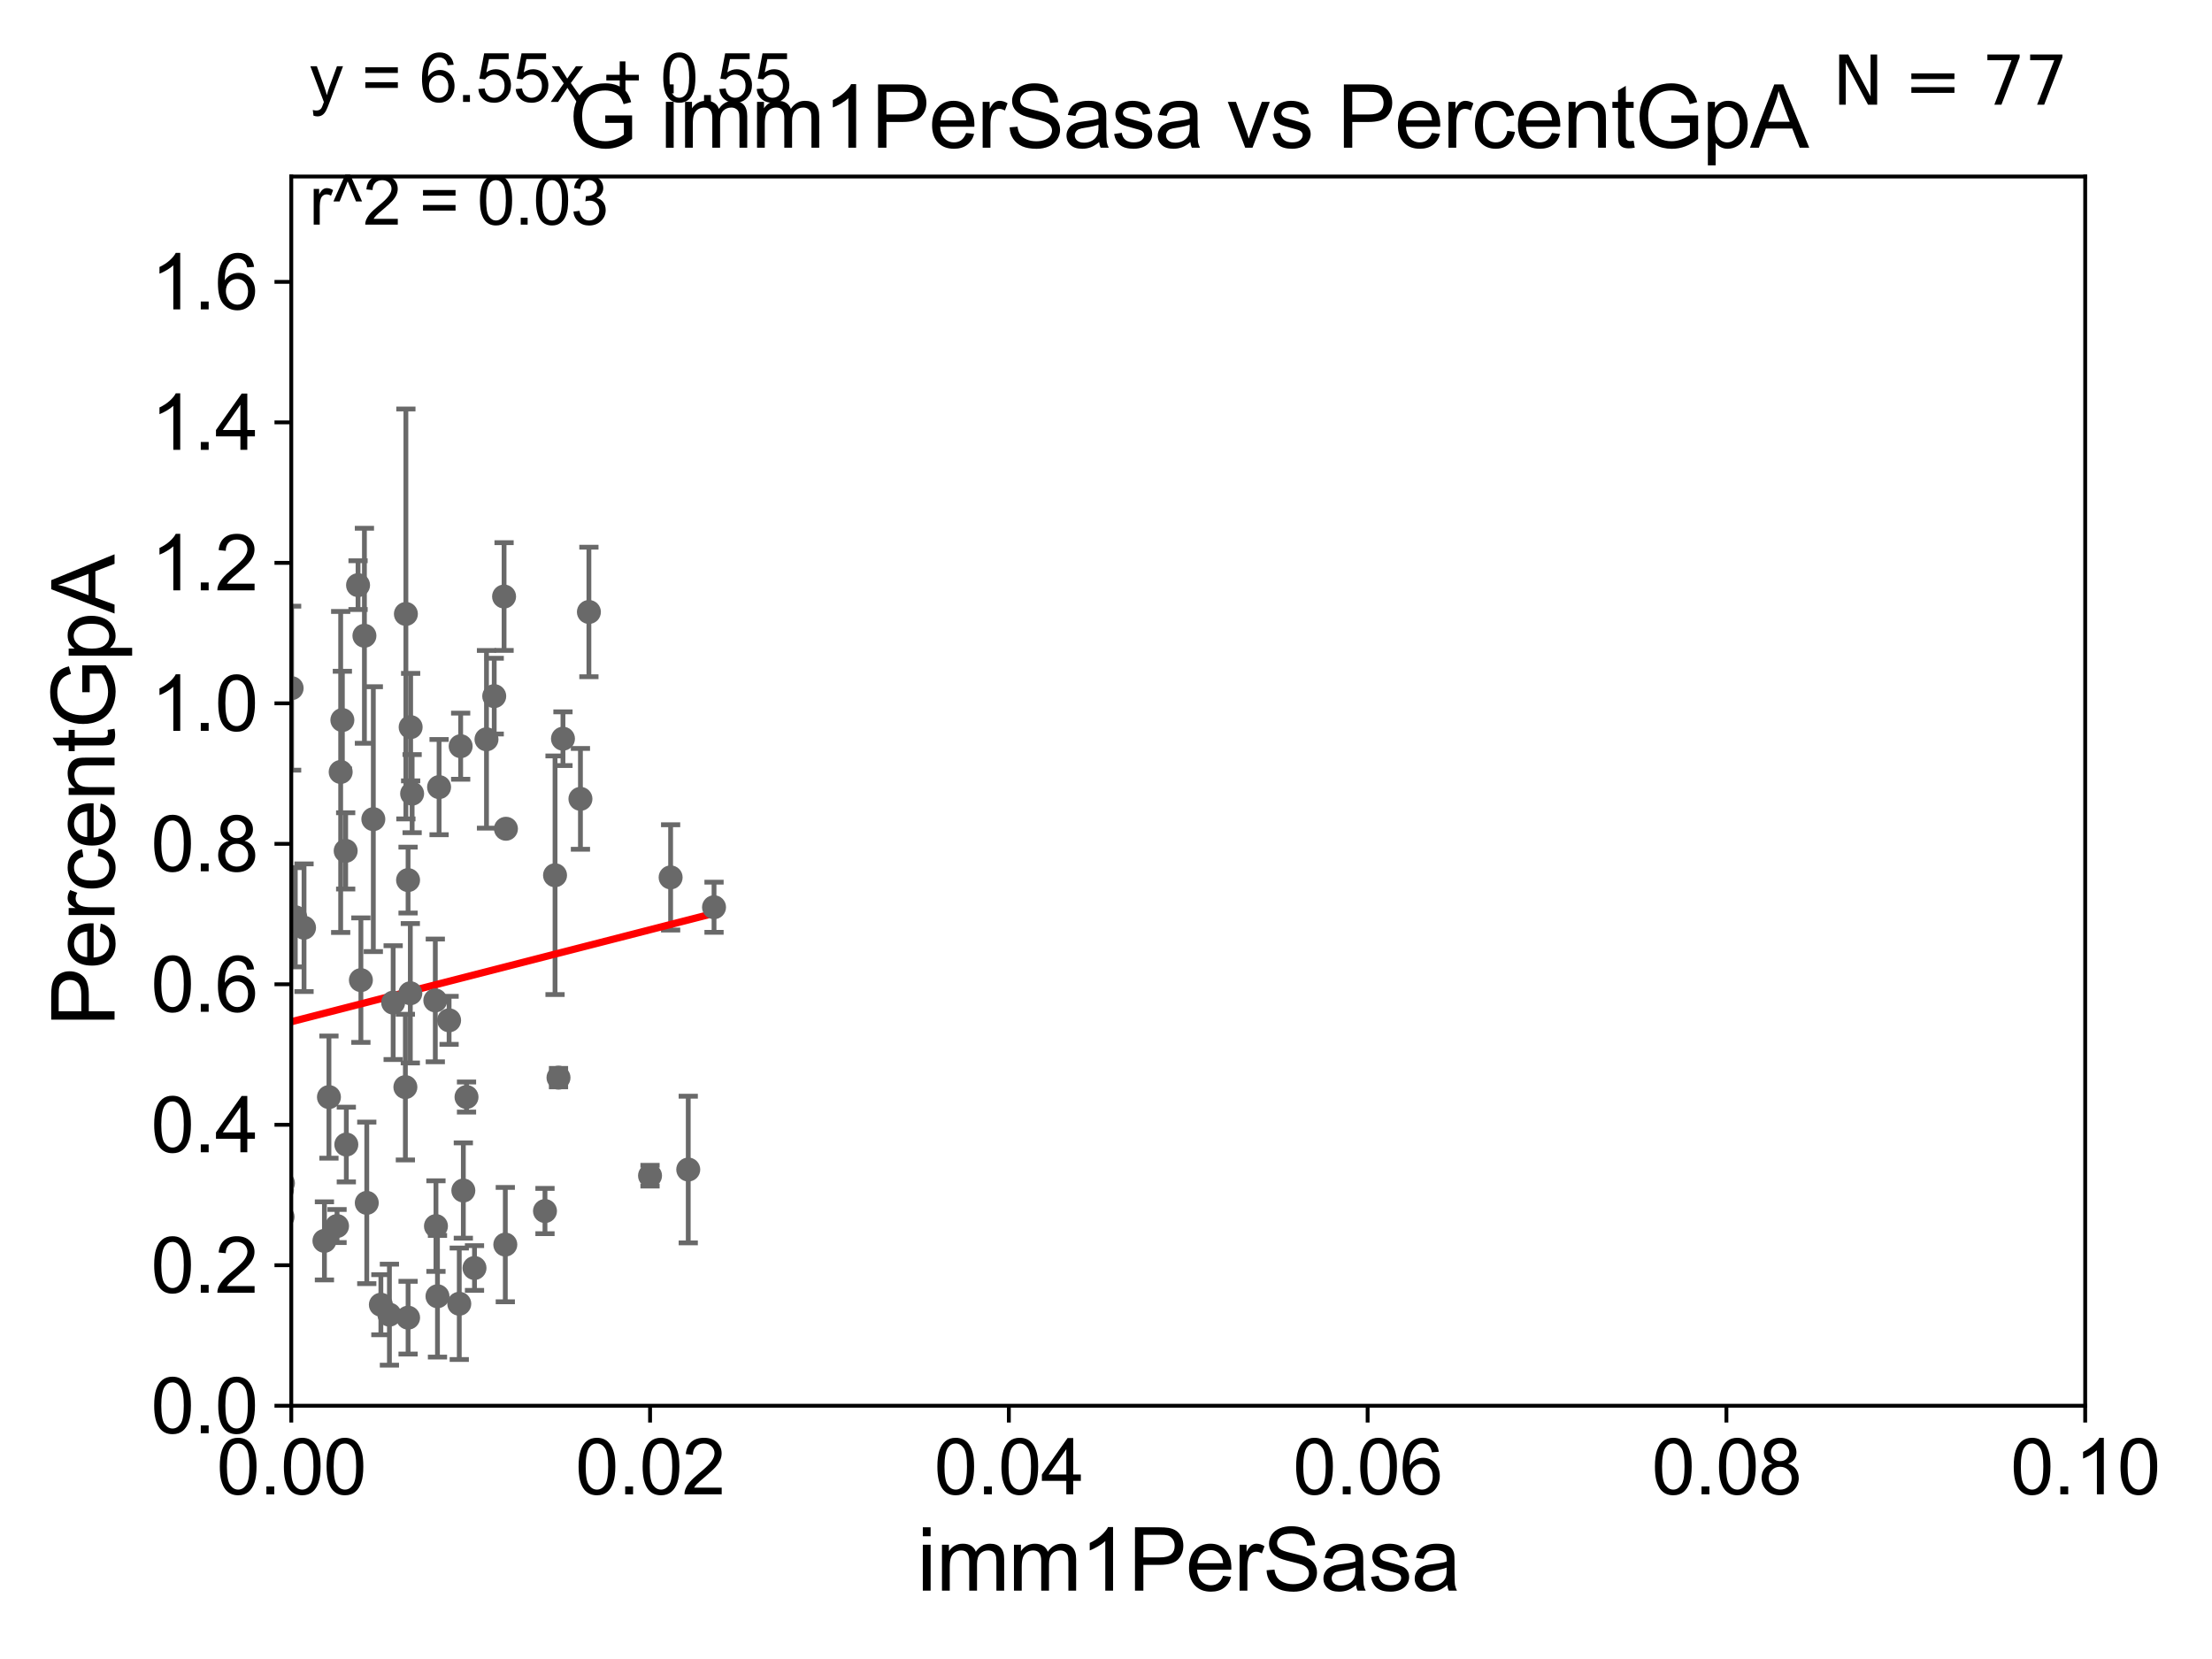 <?xml version="1.0" encoding="utf-8" standalone="no"?>
<!DOCTYPE svg PUBLIC "-//W3C//DTD SVG 1.1//EN"
  "http://www.w3.org/Graphics/SVG/1.1/DTD/svg11.dtd">
<svg xmlns:xlink="http://www.w3.org/1999/xlink" width="460.8pt" height="345.6pt" viewBox="0 0 460.8 345.6" xmlns="http://www.w3.org/2000/svg" version="1.1">
 <defs>
  <style type="text/css">*{stroke-linejoin: round; stroke-linecap: butt}</style>
 </defs>
 <g id="figure_1">
  <g id="patch_1">
   <path d="M 0 345.6 
L 460.8 345.6 
L 460.8 0 
L 0 0 
z
" style="fill: #ffffff"/>
  </g>
  <g id="axes_1">
   <g id="patch_2">
    <path d="M 60.68 292.84 
L 434.385 292.84 
L 434.385 36.775 
L 60.68 36.775 
z
" style="fill: #ffffff"/>
   </g>
   <g id="PathCollection_1">
    <defs>
     <path id="m15acd013a4" d="M 0 1.118 
C 0.297 1.118 0.581 1 0.791 0.791 
C 1 0.581 1.118 0.297 1.118 0 
C 1.118 -0.297 1 -0.581 0.791 -0.791 
C 0.581 -1 0.297 -1.118 0 -1.118 
C -0.297 -1.118 -0.581 -1 -0.791 -0.791 
C -1 -0.581 -1.118 -0.297 -1.118 0 
C -1.118 0.297 -1 0.581 -0.791 0.791 
C -0.581 1 -0.297 1.118 0 1.118 
z
" style="stroke: #696969"/>
    </defs>
    <g clip-path="url(#pcd102a050d)">
     <use xlink:href="#m15acd013a4" x="70.969" y="160.814" style="fill: #696969; stroke: #696969"/>
     <use xlink:href="#m15acd013a4" x="75.181" y="204.178" style="fill: #696969; stroke: #696969"/>
     <use xlink:href="#m15acd013a4" x="90.818" y="255.418" style="fill: #696969; stroke: #696969"/>
     <use xlink:href="#m15acd013a4" x="84.448" y="226.462" style="fill: #696969; stroke: #696969"/>
     <use xlink:href="#m15acd013a4" x="85.011" y="274.495" style="fill: #696969; stroke: #696969"/>
     <use xlink:href="#m15acd013a4" x="25.027" y="264.219" style="fill: #696969; stroke: #696969"/>
     <use xlink:href="#m15acd013a4" x="58.943" y="246.482" style="fill: #696969; stroke: #696969"/>
     <use xlink:href="#m15acd013a4" x="51.398" y="223.65" style="fill: #696969; stroke: #696969"/>
     <use xlink:href="#m15acd013a4" x="67.585" y="258.495" style="fill: #696969; stroke: #696969"/>
     <use xlink:href="#m15acd013a4" x="72.145" y="238.43" style="fill: #696969; stroke: #696969"/>
     <use xlink:href="#m15acd013a4" x="54.711" y="208.938" style="fill: #696969; stroke: #696969"/>
     <use xlink:href="#m15acd013a4" x="61.514" y="191.082" style="fill: #696969; stroke: #696969"/>
     <use xlink:href="#m15acd013a4" x="135.413" y="244.914" style="fill: #696969; stroke: #696969"/>
     <use xlink:href="#m15acd013a4" x="81.902" y="208.864" style="fill: #696969; stroke: #696969"/>
     <use xlink:href="#m15acd013a4" x="3.923" y="128.76" style="fill: #696969; stroke: #696969"/>
     <use xlink:href="#m15acd013a4" x="63.336" y="193.259" style="fill: #696969; stroke: #696969"/>
     <use xlink:href="#m15acd013a4" x="44.54" y="180.884" style="fill: #696969; stroke: #696969"/>
     <use xlink:href="#m15acd013a4" x="72.011" y="177.251" style="fill: #696969; stroke: #696969"/>
     <use xlink:href="#m15acd013a4" x="101.345" y="154.01" style="fill: #696969; stroke: #696969"/>
     <use xlink:href="#m15acd013a4" x="85.478" y="206.914" style="fill: #696969; stroke: #696969"/>
     <use xlink:href="#m15acd013a4" x="53.283" y="256.499" style="fill: #696969; stroke: #696969"/>
     <use xlink:href="#m15acd013a4" x="58.865" y="253.493" style="fill: #696969; stroke: #696969"/>
     <use xlink:href="#m15acd013a4" x="143.375" y="243.637" style="fill: #696969; stroke: #696969"/>
     <use xlink:href="#m15acd013a4" x="48.612" y="267.466" style="fill: #696969; stroke: #696969"/>
     <use xlink:href="#m15acd013a4" x="97.183" y="228.533" style="fill: #696969; stroke: #696969"/>
     <use xlink:href="#m15acd013a4" x="11.795" y="269.055" style="fill: #696969; stroke: #696969"/>
     <use xlink:href="#m15acd013a4" x="52.156" y="260.463" style="fill: #696969; stroke: #696969"/>
     <use xlink:href="#m15acd013a4" x="105.264" y="259.271" style="fill: #696969; stroke: #696969"/>
     <use xlink:href="#m15acd013a4" x="113.531" y="252.283" style="fill: #696969; stroke: #696969"/>
     <use xlink:href="#m15acd013a4" x="25.492" y="262.939" style="fill: #696969; stroke: #696969"/>
     <use xlink:href="#m15acd013a4" x="49.015" y="239.809" style="fill: #696969; stroke: #696969"/>
     <use xlink:href="#m15acd013a4" x="76.406" y="250.581" style="fill: #696969; stroke: #696969"/>
     <use xlink:href="#m15acd013a4" x="95.674" y="271.596" style="fill: #696969; stroke: #696969"/>
     <use xlink:href="#m15acd013a4" x="116.346" y="224.491" style="fill: #696969; stroke: #696969"/>
     <use xlink:href="#m15acd013a4" x="52.578" y="258.335" style="fill: #696969; stroke: #696969"/>
     <use xlink:href="#m15acd013a4" x="53.851" y="255.278" style="fill: #696969; stroke: #696969"/>
     <use xlink:href="#m15acd013a4" x="-1" y="253.958" style="fill: #696969; stroke: #696969"/>
     <use xlink:href="#m15acd013a4" x="-1" y="253.031" style="fill: #696969; stroke: #696969"/>
     <use xlink:href="#m15acd013a4" x="32.943" y="249.509" style="fill: #696969; stroke: #696969"/>
     <use xlink:href="#m15acd013a4" x="91.469" y="163.969" style="fill: #696969; stroke: #696969"/>
     <use xlink:href="#m15acd013a4" x="33.419" y="264.045" style="fill: #696969; stroke: #696969"/>
     <use xlink:href="#m15acd013a4" x="29.58" y="206.043" style="fill: #696969; stroke: #696969"/>
     <use xlink:href="#m15acd013a4" x="98.847" y="264.146" style="fill: #696969; stroke: #696969"/>
     <use xlink:href="#m15acd013a4" x="91.135" y="270.034" style="fill: #696969; stroke: #696969"/>
     <use xlink:href="#m15acd013a4" x="95.965" y="155.446" style="fill: #696969; stroke: #696969"/>
     <use xlink:href="#m15acd013a4" x="70.212" y="255.406" style="fill: #696969; stroke: #696969"/>
     <use xlink:href="#m15acd013a4" x="79.344" y="271.795" style="fill: #696969; stroke: #696969"/>
     <use xlink:href="#m15acd013a4" x="148.746" y="188.992" style="fill: #696969; stroke: #696969"/>
     <use xlink:href="#m15acd013a4" x="68.525" y="228.542" style="fill: #696969; stroke: #696969"/>
     <use xlink:href="#m15acd013a4" x="39.013" y="222.124" style="fill: #696969; stroke: #696969"/>
     <use xlink:href="#m15acd013a4" x="85.545" y="151.474" style="fill: #696969; stroke: #696969"/>
     <use xlink:href="#m15acd013a4" x="75.916" y="132.439" style="fill: #696969; stroke: #696969"/>
     <use xlink:href="#m15acd013a4" x="30.813" y="236.069" style="fill: #696969; stroke: #696969"/>
     <use xlink:href="#m15acd013a4" x="93.554" y="212.55" style="fill: #696969; stroke: #696969"/>
     <use xlink:href="#m15acd013a4" x="77.771" y="170.644" style="fill: #696969; stroke: #696969"/>
     <use xlink:href="#m15acd013a4" x="102.956" y="145.017" style="fill: #696969; stroke: #696969"/>
     <use xlink:href="#m15acd013a4" x="122.68" y="127.485" style="fill: #696969; stroke: #696969"/>
     <use xlink:href="#m15acd013a4" x="115.625" y="182.332" style="fill: #696969; stroke: #696969"/>
     <use xlink:href="#m15acd013a4" x="48.627" y="170.955" style="fill: #696969; stroke: #696969"/>
     <use xlink:href="#m15acd013a4" x="48.085" y="186.652" style="fill: #696969; stroke: #696969"/>
     <use xlink:href="#m15acd013a4" x="71.321" y="150.001" style="fill: #696969; stroke: #696969"/>
     <use xlink:href="#m15acd013a4" x="85.008" y="183.34" style="fill: #696969; stroke: #696969"/>
     <use xlink:href="#m15acd013a4" x="40.2" y="113.457" style="fill: #696969; stroke: #696969"/>
     <use xlink:href="#m15acd013a4" x="60.752" y="143.356" style="fill: #696969; stroke: #696969"/>
     <use xlink:href="#m15acd013a4" x="90.683" y="208.407" style="fill: #696969; stroke: #696969"/>
     <use xlink:href="#m15acd013a4" x="105.396" y="172.647" style="fill: #696969; stroke: #696969"/>
     <use xlink:href="#m15acd013a4" x="139.703" y="182.777" style="fill: #696969; stroke: #696969"/>
     <use xlink:href="#m15acd013a4" x="96.522" y="248.006" style="fill: #696969; stroke: #696969"/>
     <use xlink:href="#m15acd013a4" x="30.699" y="194.625" style="fill: #696969; stroke: #696969"/>
     <use xlink:href="#m15acd013a4" x="51.725" y="133.988" style="fill: #696969; stroke: #696969"/>
     <use xlink:href="#m15acd013a4" x="84.555" y="127.898" style="fill: #696969; stroke: #696969"/>
     <use xlink:href="#m15acd013a4" x="105.008" y="124.27" style="fill: #696969; stroke: #696969"/>
     <use xlink:href="#m15acd013a4" x="58.737" y="247.865" style="fill: #696969; stroke: #696969"/>
     <use xlink:href="#m15acd013a4" x="117.276" y="153.884" style="fill: #696969; stroke: #696969"/>
     <use xlink:href="#m15acd013a4" x="120.916" y="166.416" style="fill: #696969; stroke: #696969"/>
     <use xlink:href="#m15acd013a4" x="81.124" y="273.868" style="fill: #696969; stroke: #696969"/>
     <use xlink:href="#m15acd013a4" x="74.589" y="121.894" style="fill: #696969; stroke: #696969"/>
     <use xlink:href="#m15acd013a4" x="85.854" y="165.328" style="fill: #696969; stroke: #696969"/>
    </g>
   </g>
   <g id="matplotlib.axis_1">
    <g id="xtick_1">
     <g id="line2d_1">
      <defs>
       <path id="m2dc2412c58" d="M 0 0 
L 0 3.5 
" style="stroke: #000000; stroke-width: 0.8"/>
      </defs>
      <g>
       <use xlink:href="#m2dc2412c58" x="60.68" y="292.84" style="stroke: #000000; stroke-width: 0.8"/>
      </g>
     </g>
     <g id="text_1">
      <!-- 0.00 -->
      <g transform="translate(45.111 311.293)scale(0.16 -0.16)">
       <defs>
        <path id="ArialMT-30" d="M 266 2259 
Q 266 3072 433 3567 
Q 600 4063 929 4331 
Q 1259 4600 1759 4600 
Q 2128 4600 2406 4451 
Q 2684 4303 2865 4023 
Q 3047 3744 3150 3342 
Q 3253 2941 3253 2259 
Q 3253 1453 3087 958 
Q 2922 463 2592 192 
Q 2263 -78 1759 -78 
Q 1097 -78 719 397 
Q 266 969 266 2259 
z
M 844 2259 
Q 844 1131 1108 757 
Q 1372 384 1759 384 
Q 2147 384 2411 759 
Q 2675 1134 2675 2259 
Q 2675 3391 2411 3762 
Q 2147 4134 1753 4134 
Q 1366 4134 1134 3806 
Q 844 3388 844 2259 
z
" transform="scale(0.016)"/>
        <path id="ArialMT-2e" d="M 581 0 
L 581 641 
L 1222 641 
L 1222 0 
L 581 0 
z
" transform="scale(0.016)"/>
       </defs>
       <use xlink:href="#ArialMT-30"/>
       <use xlink:href="#ArialMT-2e" x="55.615"/>
       <use xlink:href="#ArialMT-30" x="83.398"/>
       <use xlink:href="#ArialMT-30" x="139.014"/>
      </g>
     </g>
    </g>
    <g id="xtick_2">
     <g id="line2d_2">
      <g>
       <use xlink:href="#m2dc2412c58" x="135.421" y="292.84" style="stroke: #000000; stroke-width: 0.8"/>
      </g>
     </g>
     <g id="text_2">
      <!-- 0.02 -->
      <g transform="translate(119.852 311.293)scale(0.16 -0.16)">
       <defs>
        <path id="ArialMT-32" d="M 3222 541 
L 3222 0 
L 194 0 
Q 188 203 259 391 
Q 375 700 629 1000 
Q 884 1300 1366 1694 
Q 2113 2306 2375 2664 
Q 2638 3022 2638 3341 
Q 2638 3675 2398 3904 
Q 2159 4134 1775 4134 
Q 1369 4134 1125 3890 
Q 881 3647 878 3216 
L 300 3275 
Q 359 3922 746 4261 
Q 1134 4600 1788 4600 
Q 2447 4600 2831 4234 
Q 3216 3869 3216 3328 
Q 3216 3053 3103 2787 
Q 2991 2522 2730 2228 
Q 2469 1934 1863 1422 
Q 1356 997 1212 845 
Q 1069 694 975 541 
L 3222 541 
z
" transform="scale(0.016)"/>
       </defs>
       <use xlink:href="#ArialMT-30"/>
       <use xlink:href="#ArialMT-2e" x="55.615"/>
       <use xlink:href="#ArialMT-30" x="83.398"/>
       <use xlink:href="#ArialMT-32" x="139.014"/>
      </g>
     </g>
    </g>
    <g id="xtick_3">
     <g id="line2d_3">
      <g>
       <use xlink:href="#m2dc2412c58" x="210.162" y="292.84" style="stroke: #000000; stroke-width: 0.8"/>
      </g>
     </g>
     <g id="text_3">
      <!-- 0.04 -->
      <g transform="translate(194.593 311.293)scale(0.16 -0.16)">
       <defs>
        <path id="ArialMT-34" d="M 2069 0 
L 2069 1097 
L 81 1097 
L 81 1613 
L 2172 4581 
L 2631 4581 
L 2631 1613 
L 3250 1613 
L 3250 1097 
L 2631 1097 
L 2631 0 
L 2069 0 
z
M 2069 1613 
L 2069 3678 
L 634 1613 
L 2069 1613 
z
" transform="scale(0.016)"/>
       </defs>
       <use xlink:href="#ArialMT-30"/>
       <use xlink:href="#ArialMT-2e" x="55.615"/>
       <use xlink:href="#ArialMT-30" x="83.398"/>
       <use xlink:href="#ArialMT-34" x="139.014"/>
      </g>
     </g>
    </g>
    <g id="xtick_4">
     <g id="line2d_4">
      <g>
       <use xlink:href="#m2dc2412c58" x="284.903" y="292.84" style="stroke: #000000; stroke-width: 0.8"/>
      </g>
     </g>
     <g id="text_4">
      <!-- 0.06 -->
      <g transform="translate(269.334 311.293)scale(0.16 -0.16)">
       <defs>
        <path id="ArialMT-36" d="M 3184 3459 
L 2625 3416 
Q 2550 3747 2413 3897 
Q 2184 4138 1850 4138 
Q 1581 4138 1378 3988 
Q 1113 3794 959 3422 
Q 806 3050 800 2363 
Q 1003 2672 1297 2822 
Q 1591 2972 1913 2972 
Q 2475 2972 2870 2558 
Q 3266 2144 3266 1488 
Q 3266 1056 3080 686 
Q 2894 316 2569 119 
Q 2244 -78 1831 -78 
Q 1128 -78 684 439 
Q 241 956 241 2144 
Q 241 3472 731 4075 
Q 1159 4600 1884 4600 
Q 2425 4600 2770 4297 
Q 3116 3994 3184 3459 
z
M 888 1484 
Q 888 1194 1011 928 
Q 1134 663 1356 523 
Q 1578 384 1822 384 
Q 2178 384 2434 671 
Q 2691 959 2691 1453 
Q 2691 1928 2437 2201 
Q 2184 2475 1800 2475 
Q 1419 2475 1153 2201 
Q 888 1928 888 1484 
z
" transform="scale(0.016)"/>
       </defs>
       <use xlink:href="#ArialMT-30"/>
       <use xlink:href="#ArialMT-2e" x="55.615"/>
       <use xlink:href="#ArialMT-30" x="83.398"/>
       <use xlink:href="#ArialMT-36" x="139.014"/>
      </g>
     </g>
    </g>
    <g id="xtick_5">
     <g id="line2d_5">
      <g>
       <use xlink:href="#m2dc2412c58" x="359.644" y="292.84" style="stroke: #000000; stroke-width: 0.8"/>
      </g>
     </g>
     <g id="text_5">
      <!-- 0.08 -->
      <g transform="translate(344.075 311.293)scale(0.16 -0.16)">
       <defs>
        <path id="ArialMT-38" d="M 1131 2484 
Q 781 2613 612 2850 
Q 444 3088 444 3419 
Q 444 3919 803 4259 
Q 1163 4600 1759 4600 
Q 2359 4600 2725 4251 
Q 3091 3903 3091 3403 
Q 3091 3084 2923 2848 
Q 2756 2613 2416 2484 
Q 2838 2347 3058 2040 
Q 3278 1734 3278 1309 
Q 3278 722 2862 322 
Q 2447 -78 1769 -78 
Q 1091 -78 675 323 
Q 259 725 259 1325 
Q 259 1772 486 2073 
Q 713 2375 1131 2484 
z
M 1019 3438 
Q 1019 3113 1228 2906 
Q 1438 2700 1772 2700 
Q 2097 2700 2305 2904 
Q 2513 3109 2513 3406 
Q 2513 3716 2298 3927 
Q 2084 4138 1766 4138 
Q 1444 4138 1231 3931 
Q 1019 3725 1019 3438 
z
M 838 1322 
Q 838 1081 952 856 
Q 1066 631 1291 507 
Q 1516 384 1775 384 
Q 2178 384 2440 643 
Q 2703 903 2703 1303 
Q 2703 1709 2433 1975 
Q 2163 2241 1756 2241 
Q 1359 2241 1098 1978 
Q 838 1716 838 1322 
z
" transform="scale(0.016)"/>
       </defs>
       <use xlink:href="#ArialMT-30"/>
       <use xlink:href="#ArialMT-2e" x="55.615"/>
       <use xlink:href="#ArialMT-30" x="83.398"/>
       <use xlink:href="#ArialMT-38" x="139.014"/>
      </g>
     </g>
    </g>
    <g id="xtick_6">
     <g id="line2d_6">
      <g>
       <use xlink:href="#m2dc2412c58" x="434.385" y="292.84" style="stroke: #000000; stroke-width: 0.8"/>
      </g>
     </g>
     <g id="text_6">
      <!-- 0.10 -->
      <g transform="translate(418.816 311.293)scale(0.16 -0.16)">
       <defs>
        <path id="ArialMT-31" d="M 2384 0 
L 1822 0 
L 1822 3584 
Q 1619 3391 1289 3197 
Q 959 3003 697 2906 
L 697 3450 
Q 1169 3672 1522 3987 
Q 1875 4303 2022 4600 
L 2384 4600 
L 2384 0 
z
" transform="scale(0.016)"/>
       </defs>
       <use xlink:href="#ArialMT-30"/>
       <use xlink:href="#ArialMT-2e" x="55.615"/>
       <use xlink:href="#ArialMT-31" x="83.398"/>
       <use xlink:href="#ArialMT-30" x="139.014"/>
      </g>
     </g>
    </g>
    <g id="text_7">
     <!-- imm1PerSasa -->
     <g transform="translate(191.017 331.357)scale(0.18 -0.18)">
      <defs>
       <path id="ArialMT-69" d="M 425 3934 
L 425 4581 
L 988 4581 
L 988 3934 
L 425 3934 
z
M 425 0 
L 425 3319 
L 988 3319 
L 988 0 
L 425 0 
z
" transform="scale(0.016)"/>
       <path id="ArialMT-6d" d="M 422 0 
L 422 3319 
L 925 3319 
L 925 2853 
Q 1081 3097 1340 3245 
Q 1600 3394 1931 3394 
Q 2300 3394 2536 3241 
Q 2772 3088 2869 2813 
Q 3263 3394 3894 3394 
Q 4388 3394 4653 3120 
Q 4919 2847 4919 2278 
L 4919 0 
L 4359 0 
L 4359 2091 
Q 4359 2428 4304 2576 
Q 4250 2725 4106 2815 
Q 3963 2906 3769 2906 
Q 3419 2906 3187 2673 
Q 2956 2441 2956 1928 
L 2956 0 
L 2394 0 
L 2394 2156 
Q 2394 2531 2256 2718 
Q 2119 2906 1806 2906 
Q 1569 2906 1367 2781 
Q 1166 2656 1075 2415 
Q 984 2175 984 1722 
L 984 0 
L 422 0 
z
" transform="scale(0.016)"/>
       <path id="ArialMT-50" d="M 494 0 
L 494 4581 
L 2222 4581 
Q 2678 4581 2919 4538 
Q 3256 4481 3484 4323 
Q 3713 4166 3852 3881 
Q 3991 3597 3991 3256 
Q 3991 2672 3619 2267 
Q 3247 1863 2275 1863 
L 1100 1863 
L 1100 0 
L 494 0 
z
M 1100 2403 
L 2284 2403 
Q 2872 2403 3119 2622 
Q 3366 2841 3366 3238 
Q 3366 3525 3220 3729 
Q 3075 3934 2838 4000 
Q 2684 4041 2272 4041 
L 1100 4041 
L 1100 2403 
z
" transform="scale(0.016)"/>
       <path id="ArialMT-65" d="M 2694 1069 
L 3275 997 
Q 3138 488 2766 206 
Q 2394 -75 1816 -75 
Q 1088 -75 661 373 
Q 234 822 234 1631 
Q 234 2469 665 2931 
Q 1097 3394 1784 3394 
Q 2450 3394 2872 2941 
Q 3294 2488 3294 1666 
Q 3294 1616 3291 1516 
L 816 1516 
Q 847 969 1125 678 
Q 1403 388 1819 388 
Q 2128 388 2347 550 
Q 2566 713 2694 1069 
z
M 847 1978 
L 2700 1978 
Q 2663 2397 2488 2606 
Q 2219 2931 1791 2931 
Q 1403 2931 1139 2672 
Q 875 2413 847 1978 
z
" transform="scale(0.016)"/>
       <path id="ArialMT-72" d="M 416 0 
L 416 3319 
L 922 3319 
L 922 2816 
Q 1116 3169 1280 3281 
Q 1444 3394 1641 3394 
Q 1925 3394 2219 3213 
L 2025 2691 
Q 1819 2813 1613 2813 
Q 1428 2813 1281 2702 
Q 1134 2591 1072 2394 
Q 978 2094 978 1738 
L 978 0 
L 416 0 
z
" transform="scale(0.016)"/>
       <path id="ArialMT-53" d="M 288 1472 
L 859 1522 
Q 900 1178 1048 958 
Q 1197 738 1509 602 
Q 1822 466 2213 466 
Q 2559 466 2825 569 
Q 3091 672 3220 851 
Q 3350 1031 3350 1244 
Q 3350 1459 3225 1620 
Q 3100 1781 2813 1891 
Q 2628 1963 1997 2114 
Q 1366 2266 1113 2400 
Q 784 2572 623 2826 
Q 463 3081 463 3397 
Q 463 3744 659 4045 
Q 856 4347 1234 4503 
Q 1613 4659 2075 4659 
Q 2584 4659 2973 4495 
Q 3363 4331 3572 4012 
Q 3781 3694 3797 3291 
L 3216 3247 
Q 3169 3681 2898 3903 
Q 2628 4125 2100 4125 
Q 1550 4125 1298 3923 
Q 1047 3722 1047 3438 
Q 1047 3191 1225 3031 
Q 1400 2872 2139 2705 
Q 2878 2538 3153 2413 
Q 3553 2228 3743 1945 
Q 3934 1663 3934 1294 
Q 3934 928 3725 604 
Q 3516 281 3123 101 
Q 2731 -78 2241 -78 
Q 1619 -78 1198 103 
Q 778 284 539 648 
Q 300 1013 288 1472 
z
" transform="scale(0.016)"/>
       <path id="ArialMT-61" d="M 2588 409 
Q 2275 144 1986 34 
Q 1697 -75 1366 -75 
Q 819 -75 525 192 
Q 231 459 231 875 
Q 231 1119 342 1320 
Q 453 1522 633 1644 
Q 813 1766 1038 1828 
Q 1203 1872 1538 1913 
Q 2219 1994 2541 2106 
Q 2544 2222 2544 2253 
Q 2544 2597 2384 2738 
Q 2169 2928 1744 2928 
Q 1347 2928 1158 2789 
Q 969 2650 878 2297 
L 328 2372 
Q 403 2725 575 2942 
Q 747 3159 1072 3276 
Q 1397 3394 1825 3394 
Q 2250 3394 2515 3294 
Q 2781 3194 2906 3042 
Q 3031 2891 3081 2659 
Q 3109 2516 3109 2141 
L 3109 1391 
Q 3109 606 3145 398 
Q 3181 191 3288 0 
L 2700 0 
Q 2613 175 2588 409 
z
M 2541 1666 
Q 2234 1541 1622 1453 
Q 1275 1403 1131 1340 
Q 988 1278 909 1158 
Q 831 1038 831 891 
Q 831 666 1001 516 
Q 1172 366 1500 366 
Q 1825 366 2078 508 
Q 2331 650 2450 897 
Q 2541 1088 2541 1459 
L 2541 1666 
z
" transform="scale(0.016)"/>
       <path id="ArialMT-73" d="M 197 991 
L 753 1078 
Q 800 744 1014 566 
Q 1228 388 1613 388 
Q 2000 388 2187 545 
Q 2375 703 2375 916 
Q 2375 1106 2209 1216 
Q 2094 1291 1634 1406 
Q 1016 1563 777 1677 
Q 538 1791 414 1992 
Q 291 2194 291 2438 
Q 291 2659 392 2848 
Q 494 3038 669 3163 
Q 800 3259 1026 3326 
Q 1253 3394 1513 3394 
Q 1903 3394 2198 3281 
Q 2494 3169 2634 2976 
Q 2775 2784 2828 2463 
L 2278 2388 
Q 2241 2644 2061 2787 
Q 1881 2931 1553 2931 
Q 1166 2931 1000 2803 
Q 834 2675 834 2503 
Q 834 2394 903 2306 
Q 972 2216 1119 2156 
Q 1203 2125 1616 2013 
Q 2213 1853 2448 1751 
Q 2684 1650 2818 1456 
Q 2953 1263 2953 975 
Q 2953 694 2789 445 
Q 2625 197 2315 61 
Q 2006 -75 1616 -75 
Q 969 -75 630 194 
Q 291 463 197 991 
z
" transform="scale(0.016)"/>
      </defs>
      <use xlink:href="#ArialMT-69"/>
      <use xlink:href="#ArialMT-6d" x="22.217"/>
      <use xlink:href="#ArialMT-6d" x="105.518"/>
      <use xlink:href="#ArialMT-31" x="188.818"/>
      <use xlink:href="#ArialMT-50" x="244.434"/>
      <use xlink:href="#ArialMT-65" x="311.133"/>
      <use xlink:href="#ArialMT-72" x="366.748"/>
      <use xlink:href="#ArialMT-53" x="400.049"/>
      <use xlink:href="#ArialMT-61" x="466.748"/>
      <use xlink:href="#ArialMT-73" x="522.363"/>
      <use xlink:href="#ArialMT-61" x="572.363"/>
     </g>
    </g>
   </g>
   <g id="matplotlib.axis_2">
    <g id="ytick_1">
     <g id="line2d_7">
      <defs>
       <path id="m065a65ff82" d="M 0 0 
L -3.5 0 
" style="stroke: #000000; stroke-width: 0.8"/>
      </defs>
      <g>
       <use xlink:href="#m065a65ff82" x="60.68" y="292.84" style="stroke: #000000; stroke-width: 0.8"/>
      </g>
     </g>
     <g id="text_8">
      <!-- 0.0 -->
      <g transform="translate(31.44 298.566)scale(0.16 -0.16)">
       <use xlink:href="#ArialMT-30"/>
       <use xlink:href="#ArialMT-2e" x="55.615"/>
       <use xlink:href="#ArialMT-30" x="83.398"/>
      </g>
     </g>
    </g>
    <g id="ytick_2">
     <g id="line2d_8">
      <g>
       <use xlink:href="#m065a65ff82" x="60.68" y="263.575" style="stroke: #000000; stroke-width: 0.8"/>
      </g>
     </g>
     <g id="text_9">
      <!-- 0.2 -->
      <g transform="translate(31.44 269.302)scale(0.16 -0.16)">
       <use xlink:href="#ArialMT-30"/>
       <use xlink:href="#ArialMT-2e" x="55.615"/>
       <use xlink:href="#ArialMT-32" x="83.398"/>
      </g>
     </g>
    </g>
    <g id="ytick_3">
     <g id="line2d_9">
      <g>
       <use xlink:href="#m065a65ff82" x="60.68" y="234.311" style="stroke: #000000; stroke-width: 0.8"/>
      </g>
     </g>
     <g id="text_10">
      <!-- 0.4 -->
      <g transform="translate(31.44 240.037)scale(0.16 -0.16)">
       <use xlink:href="#ArialMT-30"/>
       <use xlink:href="#ArialMT-2e" x="55.615"/>
       <use xlink:href="#ArialMT-34" x="83.398"/>
      </g>
     </g>
    </g>
    <g id="ytick_4">
     <g id="line2d_10">
      <g>
       <use xlink:href="#m065a65ff82" x="60.68" y="205.046" style="stroke: #000000; stroke-width: 0.8"/>
      </g>
     </g>
     <g id="text_11">
      <!-- 0.6 -->
      <g transform="translate(31.44 210.772)scale(0.16 -0.16)">
       <use xlink:href="#ArialMT-30"/>
       <use xlink:href="#ArialMT-2e" x="55.615"/>
       <use xlink:href="#ArialMT-36" x="83.398"/>
      </g>
     </g>
    </g>
    <g id="ytick_5">
     <g id="line2d_11">
      <g>
       <use xlink:href="#m065a65ff82" x="60.68" y="175.782" style="stroke: #000000; stroke-width: 0.8"/>
      </g>
     </g>
     <g id="text_12">
      <!-- 0.8 -->
      <g transform="translate(31.44 181.508)scale(0.16 -0.16)">
       <use xlink:href="#ArialMT-30"/>
       <use xlink:href="#ArialMT-2e" x="55.615"/>
       <use xlink:href="#ArialMT-38" x="83.398"/>
      </g>
     </g>
    </g>
    <g id="ytick_6">
     <g id="line2d_12">
      <g>
       <use xlink:href="#m065a65ff82" x="60.68" y="146.517" style="stroke: #000000; stroke-width: 0.8"/>
      </g>
     </g>
     <g id="text_13">
      <!-- 1.0 -->
      <g transform="translate(31.44 152.243)scale(0.16 -0.16)">
       <use xlink:href="#ArialMT-31"/>
       <use xlink:href="#ArialMT-2e" x="55.615"/>
       <use xlink:href="#ArialMT-30" x="83.398"/>
      </g>
     </g>
    </g>
    <g id="ytick_7">
     <g id="line2d_13">
      <g>
       <use xlink:href="#m065a65ff82" x="60.68" y="117.252" style="stroke: #000000; stroke-width: 0.8"/>
      </g>
     </g>
     <g id="text_14">
      <!-- 1.2 -->
      <g transform="translate(31.44 122.979)scale(0.16 -0.16)">
       <use xlink:href="#ArialMT-31"/>
       <use xlink:href="#ArialMT-2e" x="55.615"/>
       <use xlink:href="#ArialMT-32" x="83.398"/>
      </g>
     </g>
    </g>
    <g id="ytick_8">
     <g id="line2d_14">
      <g>
       <use xlink:href="#m065a65ff82" x="60.68" y="87.988" style="stroke: #000000; stroke-width: 0.8"/>
      </g>
     </g>
     <g id="text_15">
      <!-- 1.4 -->
      <g transform="translate(31.44 93.714)scale(0.16 -0.16)">
       <use xlink:href="#ArialMT-31"/>
       <use xlink:href="#ArialMT-2e" x="55.615"/>
       <use xlink:href="#ArialMT-34" x="83.398"/>
      </g>
     </g>
    </g>
    <g id="ytick_9">
     <g id="line2d_15">
      <g>
       <use xlink:href="#m065a65ff82" x="60.68" y="58.723" style="stroke: #000000; stroke-width: 0.8"/>
      </g>
     </g>
     <g id="text_16">
      <!-- 1.6 -->
      <g transform="translate(31.44 64.45)scale(0.16 -0.16)">
       <use xlink:href="#ArialMT-31"/>
       <use xlink:href="#ArialMT-2e" x="55.615"/>
       <use xlink:href="#ArialMT-36" x="83.398"/>
      </g>
     </g>
    </g>
    <g id="text_17">
     <!-- PercentGpA -->
     <g transform="translate(23.863 213.831)rotate(-90)scale(0.18 -0.18)">
      <defs>
       <path id="ArialMT-63" d="M 2588 1216 
L 3141 1144 
Q 3050 572 2676 248 
Q 2303 -75 1759 -75 
Q 1078 -75 664 370 
Q 250 816 250 1647 
Q 250 2184 428 2587 
Q 606 2991 970 3192 
Q 1334 3394 1763 3394 
Q 2303 3394 2647 3120 
Q 2991 2847 3088 2344 
L 2541 2259 
Q 2463 2594 2264 2762 
Q 2066 2931 1784 2931 
Q 1359 2931 1093 2626 
Q 828 2322 828 1663 
Q 828 994 1084 691 
Q 1341 388 1753 388 
Q 2084 388 2306 591 
Q 2528 794 2588 1216 
z
" transform="scale(0.016)"/>
       <path id="ArialMT-6e" d="M 422 0 
L 422 3319 
L 928 3319 
L 928 2847 
Q 1294 3394 1984 3394 
Q 2284 3394 2536 3286 
Q 2788 3178 2913 3003 
Q 3038 2828 3088 2588 
Q 3119 2431 3119 2041 
L 3119 0 
L 2556 0 
L 2556 2019 
Q 2556 2363 2490 2533 
Q 2425 2703 2258 2804 
Q 2091 2906 1866 2906 
Q 1506 2906 1245 2678 
Q 984 2450 984 1813 
L 984 0 
L 422 0 
z
" transform="scale(0.016)"/>
       <path id="ArialMT-74" d="M 1650 503 
L 1731 6 
Q 1494 -44 1306 -44 
Q 1000 -44 831 53 
Q 663 150 594 308 
Q 525 466 525 972 
L 525 2881 
L 113 2881 
L 113 3319 
L 525 3319 
L 525 4141 
L 1084 4478 
L 1084 3319 
L 1650 3319 
L 1650 2881 
L 1084 2881 
L 1084 941 
Q 1084 700 1114 631 
Q 1144 563 1211 522 
Q 1278 481 1403 481 
Q 1497 481 1650 503 
z
" transform="scale(0.016)"/>
       <path id="ArialMT-47" d="M 2638 1797 
L 2638 2334 
L 4578 2338 
L 4578 638 
Q 4131 281 3656 101 
Q 3181 -78 2681 -78 
Q 2006 -78 1454 211 
Q 903 500 622 1047 
Q 341 1594 341 2269 
Q 341 2938 620 3517 
Q 900 4097 1425 4378 
Q 1950 4659 2634 4659 
Q 3131 4659 3532 4498 
Q 3934 4338 4162 4050 
Q 4391 3763 4509 3300 
L 3963 3150 
Q 3859 3500 3706 3700 
Q 3553 3900 3268 4020 
Q 2984 4141 2638 4141 
Q 2222 4141 1919 4014 
Q 1616 3888 1430 3681 
Q 1244 3475 1141 3228 
Q 966 2803 966 2306 
Q 966 1694 1177 1281 
Q 1388 869 1791 669 
Q 2194 469 2647 469 
Q 3041 469 3416 620 
Q 3791 772 3984 944 
L 3984 1797 
L 2638 1797 
z
" transform="scale(0.016)"/>
       <path id="ArialMT-70" d="M 422 -1272 
L 422 3319 
L 934 3319 
L 934 2888 
Q 1116 3141 1344 3267 
Q 1572 3394 1897 3394 
Q 2322 3394 2647 3175 
Q 2972 2956 3137 2557 
Q 3303 2159 3303 1684 
Q 3303 1175 3120 767 
Q 2938 359 2589 142 
Q 2241 -75 1856 -75 
Q 1575 -75 1351 44 
Q 1128 163 984 344 
L 984 -1272 
L 422 -1272 
z
M 931 1641 
Q 931 1000 1190 694 
Q 1450 388 1819 388 
Q 2194 388 2461 705 
Q 2728 1022 2728 1688 
Q 2728 2322 2467 2637 
Q 2206 2953 1844 2953 
Q 1484 2953 1207 2617 
Q 931 2281 931 1641 
z
" transform="scale(0.016)"/>
       <path id="ArialMT-41" d="M -9 0 
L 1750 4581 
L 2403 4581 
L 4278 0 
L 3588 0 
L 3053 1388 
L 1138 1388 
L 634 0 
L -9 0 
z
M 1313 1881 
L 2866 1881 
L 2388 3150 
Q 2169 3728 2063 4100 
Q 1975 3659 1816 3225 
L 1313 1881 
z
" transform="scale(0.016)"/>
      </defs>
      <use xlink:href="#ArialMT-50"/>
      <use xlink:href="#ArialMT-65" x="66.699"/>
      <use xlink:href="#ArialMT-72" x="122.314"/>
      <use xlink:href="#ArialMT-63" x="155.615"/>
      <use xlink:href="#ArialMT-65" x="205.615"/>
      <use xlink:href="#ArialMT-6e" x="261.23"/>
      <use xlink:href="#ArialMT-74" x="316.846"/>
      <use xlink:href="#ArialMT-47" x="344.629"/>
      <use xlink:href="#ArialMT-70" x="422.412"/>
      <use xlink:href="#ArialMT-41" x="478.027"/>
     </g>
    </g>
   </g>
   <g id="LineCollection_1">
    <path d="M 70.969 194.248 
L 70.969 127.379 
" clip-path="url(#pcd102a050d)" style="fill: none; stroke: #696969"/>
    <path d="M 75.181 217.143 
L 75.181 191.213 
" clip-path="url(#pcd102a050d)" style="fill: none; stroke: #696969"/>
    <path d="M 90.818 264.856 
L 90.818 245.979 
" clip-path="url(#pcd102a050d)" style="fill: none; stroke: #696969"/>
    <path d="M 84.448 241.637 
L 84.448 211.286 
" clip-path="url(#pcd102a050d)" style="fill: none; stroke: #696969"/>
    <path d="M 85.011 282.07 
L 85.011 266.919 
" clip-path="url(#pcd102a050d)" style="fill: none; stroke: #696969"/>
    <path d="M 25.027 271.889 
L 25.027 256.548 
" clip-path="url(#pcd102a050d)" style="fill: none; stroke: #696969"/>
    <path d="M 58.943 250.215 
L 58.943 242.748 
" clip-path="url(#pcd102a050d)" style="fill: none; stroke: #696969"/>
    <path d="M 51.398 238.066 
L 51.398 209.234 
" clip-path="url(#pcd102a050d)" style="fill: none; stroke: #696969"/>
    <path d="M 67.585 266.629 
L 67.585 250.361 
" clip-path="url(#pcd102a050d)" style="fill: none; stroke: #696969"/>
    <path d="M 72.145 246.215 
L 72.145 230.645 
" clip-path="url(#pcd102a050d)" style="fill: none; stroke: #696969"/>
    <path d="M 54.711 217.872 
L 54.711 200.004 
" clip-path="url(#pcd102a050d)" style="fill: none; stroke: #696969"/>
    <path d="M 61.514 201.42 
L 61.514 180.744 
" clip-path="url(#pcd102a050d)" style="fill: none; stroke: #696969"/>
    <path d="M 135.413 247.073 
L 135.413 242.756 
" clip-path="url(#pcd102a050d)" style="fill: none; stroke: #696969"/>
    <path d="M 81.902 220.718 
L 81.902 197.009 
" clip-path="url(#pcd102a050d)" style="fill: none; stroke: #696969"/>
    <path d="M 3.923 136.924 
L 3.923 120.597 
" clip-path="url(#pcd102a050d)" style="fill: none; stroke: #696969"/>
    <path d="M 63.336 206.555 
L 63.336 179.962 
" clip-path="url(#pcd102a050d)" style="fill: none; stroke: #696969"/>
    <path d="M 44.54 202.485 
L 44.54 159.282 
" clip-path="url(#pcd102a050d)" style="fill: none; stroke: #696969"/>
    <path d="M 72.011 185.195 
L 72.011 169.307 
" clip-path="url(#pcd102a050d)" style="fill: none; stroke: #696969"/>
    <path d="M 101.345 172.515 
L 101.345 135.504 
" clip-path="url(#pcd102a050d)" style="fill: none; stroke: #696969"/>
    <path d="M 85.478 221.434 
L 85.478 192.394 
" clip-path="url(#pcd102a050d)" style="fill: none; stroke: #696969"/>
    <path d="M 53.283 268.664 
L 53.283 244.334 
" clip-path="url(#pcd102a050d)" style="fill: none; stroke: #696969"/>
    <path d="M 58.865 261.195 
L 58.865 245.791 
" clip-path="url(#pcd102a050d)" style="fill: none; stroke: #696969"/>
    <path d="M 143.375 258.912 
L 143.375 228.361 
" clip-path="url(#pcd102a050d)" style="fill: none; stroke: #696969"/>
    <path d="M 48.612 279.568 
L 48.612 255.365 
" clip-path="url(#pcd102a050d)" style="fill: none; stroke: #696969"/>
    <path d="M 97.183 231.666 
L 97.183 225.399 
" clip-path="url(#pcd102a050d)" style="fill: none; stroke: #696969"/>
    <path d="M 11.795 284.266 
L 11.795 253.845 
" clip-path="url(#pcd102a050d)" style="fill: none; stroke: #696969"/>
    <path d="M 52.156 276.132 
L 52.156 244.794 
" clip-path="url(#pcd102a050d)" style="fill: none; stroke: #696969"/>
    <path d="M 105.264 271.182 
L 105.264 247.36 
" clip-path="url(#pcd102a050d)" style="fill: none; stroke: #696969"/>
    <path d="M 113.531 257 
L 113.531 247.566 
" clip-path="url(#pcd102a050d)" style="fill: none; stroke: #696969"/>
    <path d="M 25.492 276.751 
L 25.492 249.126 
" clip-path="url(#pcd102a050d)" style="fill: none; stroke: #696969"/>
    <path d="M 49.015 242.825 
L 49.015 236.793 
" clip-path="url(#pcd102a050d)" style="fill: none; stroke: #696969"/>
    <path d="M 76.406 267.408 
L 76.406 233.754 
" clip-path="url(#pcd102a050d)" style="fill: none; stroke: #696969"/>
    <path d="M 95.674 283.204 
L 95.674 259.989 
" clip-path="url(#pcd102a050d)" style="fill: none; stroke: #696969"/>
    <path d="M 116.346 226.412 
L 116.346 222.569 
" clip-path="url(#pcd102a050d)" style="fill: none; stroke: #696969"/>
    <path d="M 52.578 264.093 
L 52.578 252.577 
" clip-path="url(#pcd102a050d)" style="fill: none; stroke: #696969"/>
    <path d="M 53.851 271.005 
L 53.851 239.552 
" clip-path="url(#pcd102a050d)" style="fill: none; stroke: #696969"/>
    <path clip-path="url(#pcd102a050d)" style="fill: none; stroke: #696969"/>
    <path d="M 32.943 263.382 
L 32.943 235.636 
" clip-path="url(#pcd102a050d)" style="fill: none; stroke: #696969"/>
    <path d="M 91.469 173.889 
L 91.469 154.049 
" clip-path="url(#pcd102a050d)" style="fill: none; stroke: #696969"/>
    <path d="M 33.419 269.528 
L 33.419 258.562 
" clip-path="url(#pcd102a050d)" style="fill: none; stroke: #696969"/>
    <path d="M 29.58 210.445 
L 29.58 201.642 
" clip-path="url(#pcd102a050d)" style="fill: none; stroke: #696969"/>
    <path d="M 98.847 268.803 
L 98.847 259.488 
" clip-path="url(#pcd102a050d)" style="fill: none; stroke: #696969"/>
    <path d="M 91.135 282.705 
L 91.135 257.362 
" clip-path="url(#pcd102a050d)" style="fill: none; stroke: #696969"/>
    <path d="M 95.965 162.332 
L 95.965 148.56 
" clip-path="url(#pcd102a050d)" style="fill: none; stroke: #696969"/>
    <path d="M 70.212 258.849 
L 70.212 251.962 
" clip-path="url(#pcd102a050d)" style="fill: none; stroke: #696969"/>
    <path d="M 79.344 278.056 
L 79.344 265.534 
" clip-path="url(#pcd102a050d)" style="fill: none; stroke: #696969"/>
    <path d="M 148.746 194.214 
L 148.746 183.77 
" clip-path="url(#pcd102a050d)" style="fill: none; stroke: #696969"/>
    <path d="M 68.525 241.265 
L 68.525 215.819 
" clip-path="url(#pcd102a050d)" style="fill: none; stroke: #696969"/>
    <path d="M 39.013 227.046 
L 39.013 217.201 
" clip-path="url(#pcd102a050d)" style="fill: none; stroke: #696969"/>
    <path d="M 85.545 162.668 
L 85.545 140.279 
" clip-path="url(#pcd102a050d)" style="fill: none; stroke: #696969"/>
    <path d="M 75.916 154.832 
L 75.916 110.045 
" clip-path="url(#pcd102a050d)" style="fill: none; stroke: #696969"/>
    <path d="M 30.813 238.748 
L 30.813 233.39 
" clip-path="url(#pcd102a050d)" style="fill: none; stroke: #696969"/>
    <path d="M 93.554 217.551 
L 93.554 207.55 
" clip-path="url(#pcd102a050d)" style="fill: none; stroke: #696969"/>
    <path d="M 77.771 198.23 
L 77.771 143.057 
" clip-path="url(#pcd102a050d)" style="fill: none; stroke: #696969"/>
    <path d="M 102.956 152.909 
L 102.956 137.124 
" clip-path="url(#pcd102a050d)" style="fill: none; stroke: #696969"/>
    <path d="M 122.68 140.978 
L 122.68 113.992 
" clip-path="url(#pcd102a050d)" style="fill: none; stroke: #696969"/>
    <path d="M 115.625 207.184 
L 115.625 157.479 
" clip-path="url(#pcd102a050d)" style="fill: none; stroke: #696969"/>
    <path d="M 48.627 177.108 
L 48.627 164.801 
" clip-path="url(#pcd102a050d)" style="fill: none; stroke: #696969"/>
    <path d="M 48.085 197.295 
L 48.085 176.008 
" clip-path="url(#pcd102a050d)" style="fill: none; stroke: #696969"/>
    <path d="M 71.321 160.164 
L 71.321 139.838 
" clip-path="url(#pcd102a050d)" style="fill: none; stroke: #696969"/>
    <path d="M 85.008 190.204 
L 85.008 176.476 
" clip-path="url(#pcd102a050d)" style="fill: none; stroke: #696969"/>
    <path d="M 40.2 131.674 
L 40.2 95.24 
" clip-path="url(#pcd102a050d)" style="fill: none; stroke: #696969"/>
    <path d="M 60.752 160.438 
L 60.752 126.274 
" clip-path="url(#pcd102a050d)" style="fill: none; stroke: #696969"/>
    <path d="M 90.683 221.193 
L 90.683 195.622 
" clip-path="url(#pcd102a050d)" style="fill: none; stroke: #696969"/>
    <path d="M 105.396 173.156 
L 105.396 172.138 
" clip-path="url(#pcd102a050d)" style="fill: none; stroke: #696969"/>
    <path d="M 139.703 193.745 
L 139.703 171.809 
" clip-path="url(#pcd102a050d)" style="fill: none; stroke: #696969"/>
    <path d="M 96.522 257.928 
L 96.522 238.085 
" clip-path="url(#pcd102a050d)" style="fill: none; stroke: #696969"/>
    <path d="M 30.699 213.318 
L 30.699 175.933 
" clip-path="url(#pcd102a050d)" style="fill: none; stroke: #696969"/>
    <path d="M 51.725 137.624 
L 51.725 130.353 
" clip-path="url(#pcd102a050d)" style="fill: none; stroke: #696969"/>
    <path d="M 84.555 170.595 
L 84.555 85.201 
" clip-path="url(#pcd102a050d)" style="fill: none; stroke: #696969"/>
    <path d="M 105.008 135.492 
L 105.008 113.048 
" clip-path="url(#pcd102a050d)" style="fill: none; stroke: #696969"/>
    <path d="M 58.737 277.353 
L 58.737 218.376 
" clip-path="url(#pcd102a050d)" style="fill: none; stroke: #696969"/>
    <path d="M 117.276 159.478 
L 117.276 148.29 
" clip-path="url(#pcd102a050d)" style="fill: none; stroke: #696969"/>
    <path d="M 120.916 176.919 
L 120.916 155.913 
" clip-path="url(#pcd102a050d)" style="fill: none; stroke: #696969"/>
    <path d="M 81.124 284.388 
L 81.124 263.347 
" clip-path="url(#pcd102a050d)" style="fill: none; stroke: #696969"/>
    <path d="M 74.589 126.971 
L 74.589 116.817 
" clip-path="url(#pcd102a050d)" style="fill: none; stroke: #696969"/>
    <path d="M 85.854 173.462 
L 85.854 157.194 
" clip-path="url(#pcd102a050d)" style="fill: none; stroke: #696969"/>
   </g>
   <g id="line2d_16">
    <defs>
     <path id="m48cc6124ca" d="M 2 0 
L -2 -0 
" style="stroke: #696969"/>
    </defs>
    <g clip-path="url(#pcd102a050d)">
     <use xlink:href="#m48cc6124ca" x="70.969" y="194.248" style="fill: #696969; stroke: #696969"/>
     <use xlink:href="#m48cc6124ca" x="75.181" y="217.143" style="fill: #696969; stroke: #696969"/>
     <use xlink:href="#m48cc6124ca" x="90.818" y="264.856" style="fill: #696969; stroke: #696969"/>
     <use xlink:href="#m48cc6124ca" x="84.448" y="241.637" style="fill: #696969; stroke: #696969"/>
     <use xlink:href="#m48cc6124ca" x="85.011" y="282.07" style="fill: #696969; stroke: #696969"/>
     <use xlink:href="#m48cc6124ca" x="25.027" y="271.889" style="fill: #696969; stroke: #696969"/>
     <use xlink:href="#m48cc6124ca" x="58.943" y="250.215" style="fill: #696969; stroke: #696969"/>
     <use xlink:href="#m48cc6124ca" x="51.398" y="238.066" style="fill: #696969; stroke: #696969"/>
     <use xlink:href="#m48cc6124ca" x="67.585" y="266.629" style="fill: #696969; stroke: #696969"/>
     <use xlink:href="#m48cc6124ca" x="72.145" y="246.215" style="fill: #696969; stroke: #696969"/>
     <use xlink:href="#m48cc6124ca" x="54.711" y="217.872" style="fill: #696969; stroke: #696969"/>
     <use xlink:href="#m48cc6124ca" x="61.514" y="201.42" style="fill: #696969; stroke: #696969"/>
     <use xlink:href="#m48cc6124ca" x="135.413" y="247.073" style="fill: #696969; stroke: #696969"/>
     <use xlink:href="#m48cc6124ca" x="81.902" y="220.718" style="fill: #696969; stroke: #696969"/>
     <use xlink:href="#m48cc6124ca" x="3.923" y="136.924" style="fill: #696969; stroke: #696969"/>
     <use xlink:href="#m48cc6124ca" x="63.336" y="206.555" style="fill: #696969; stroke: #696969"/>
     <use xlink:href="#m48cc6124ca" x="44.54" y="202.485" style="fill: #696969; stroke: #696969"/>
     <use xlink:href="#m48cc6124ca" x="72.011" y="185.195" style="fill: #696969; stroke: #696969"/>
     <use xlink:href="#m48cc6124ca" x="101.345" y="172.515" style="fill: #696969; stroke: #696969"/>
     <use xlink:href="#m48cc6124ca" x="85.478" y="221.434" style="fill: #696969; stroke: #696969"/>
     <use xlink:href="#m48cc6124ca" x="53.283" y="268.664" style="fill: #696969; stroke: #696969"/>
     <use xlink:href="#m48cc6124ca" x="58.865" y="261.195" style="fill: #696969; stroke: #696969"/>
     <use xlink:href="#m48cc6124ca" x="143.375" y="258.912" style="fill: #696969; stroke: #696969"/>
     <use xlink:href="#m48cc6124ca" x="48.612" y="279.568" style="fill: #696969; stroke: #696969"/>
     <use xlink:href="#m48cc6124ca" x="97.183" y="231.666" style="fill: #696969; stroke: #696969"/>
     <use xlink:href="#m48cc6124ca" x="11.795" y="284.266" style="fill: #696969; stroke: #696969"/>
     <use xlink:href="#m48cc6124ca" x="52.156" y="276.132" style="fill: #696969; stroke: #696969"/>
     <use xlink:href="#m48cc6124ca" x="105.264" y="271.182" style="fill: #696969; stroke: #696969"/>
     <use xlink:href="#m48cc6124ca" x="113.531" y="257" style="fill: #696969; stroke: #696969"/>
     <use xlink:href="#m48cc6124ca" x="25.492" y="276.751" style="fill: #696969; stroke: #696969"/>
     <use xlink:href="#m48cc6124ca" x="49.015" y="242.825" style="fill: #696969; stroke: #696969"/>
     <use xlink:href="#m48cc6124ca" x="76.406" y="267.408" style="fill: #696969; stroke: #696969"/>
     <use xlink:href="#m48cc6124ca" x="95.674" y="283.204" style="fill: #696969; stroke: #696969"/>
     <use xlink:href="#m48cc6124ca" x="116.346" y="226.412" style="fill: #696969; stroke: #696969"/>
     <use xlink:href="#m48cc6124ca" x="52.578" y="264.093" style="fill: #696969; stroke: #696969"/>
     <use xlink:href="#m48cc6124ca" x="53.851" y="271.005" style="fill: #696969; stroke: #696969"/>
     <use xlink:href="#m48cc6124ca" x="-1" y="265.395" style="fill: #696969; stroke: #696969"/>
     <use xlink:href="#m48cc6124ca" x="-1" y="264.429" style="fill: #696969; stroke: #696969"/>
     <use xlink:href="#m48cc6124ca" x="32.943" y="263.382" style="fill: #696969; stroke: #696969"/>
     <use xlink:href="#m48cc6124ca" x="91.469" y="173.889" style="fill: #696969; stroke: #696969"/>
     <use xlink:href="#m48cc6124ca" x="33.419" y="269.528" style="fill: #696969; stroke: #696969"/>
     <use xlink:href="#m48cc6124ca" x="29.58" y="210.445" style="fill: #696969; stroke: #696969"/>
     <use xlink:href="#m48cc6124ca" x="98.847" y="268.803" style="fill: #696969; stroke: #696969"/>
     <use xlink:href="#m48cc6124ca" x="91.135" y="282.705" style="fill: #696969; stroke: #696969"/>
     <use xlink:href="#m48cc6124ca" x="95.965" y="162.332" style="fill: #696969; stroke: #696969"/>
     <use xlink:href="#m48cc6124ca" x="70.212" y="258.849" style="fill: #696969; stroke: #696969"/>
     <use xlink:href="#m48cc6124ca" x="79.344" y="278.056" style="fill: #696969; stroke: #696969"/>
     <use xlink:href="#m48cc6124ca" x="148.746" y="194.214" style="fill: #696969; stroke: #696969"/>
     <use xlink:href="#m48cc6124ca" x="68.525" y="241.265" style="fill: #696969; stroke: #696969"/>
     <use xlink:href="#m48cc6124ca" x="39.013" y="227.046" style="fill: #696969; stroke: #696969"/>
     <use xlink:href="#m48cc6124ca" x="85.545" y="162.668" style="fill: #696969; stroke: #696969"/>
     <use xlink:href="#m48cc6124ca" x="75.916" y="154.832" style="fill: #696969; stroke: #696969"/>
     <use xlink:href="#m48cc6124ca" x="30.813" y="238.748" style="fill: #696969; stroke: #696969"/>
     <use xlink:href="#m48cc6124ca" x="93.554" y="217.551" style="fill: #696969; stroke: #696969"/>
     <use xlink:href="#m48cc6124ca" x="77.771" y="198.23" style="fill: #696969; stroke: #696969"/>
     <use xlink:href="#m48cc6124ca" x="102.956" y="152.909" style="fill: #696969; stroke: #696969"/>
     <use xlink:href="#m48cc6124ca" x="122.68" y="140.978" style="fill: #696969; stroke: #696969"/>
     <use xlink:href="#m48cc6124ca" x="115.625" y="207.184" style="fill: #696969; stroke: #696969"/>
     <use xlink:href="#m48cc6124ca" x="48.627" y="177.108" style="fill: #696969; stroke: #696969"/>
     <use xlink:href="#m48cc6124ca" x="48.085" y="197.295" style="fill: #696969; stroke: #696969"/>
     <use xlink:href="#m48cc6124ca" x="71.321" y="160.164" style="fill: #696969; stroke: #696969"/>
     <use xlink:href="#m48cc6124ca" x="85.008" y="190.204" style="fill: #696969; stroke: #696969"/>
     <use xlink:href="#m48cc6124ca" x="40.2" y="131.674" style="fill: #696969; stroke: #696969"/>
     <use xlink:href="#m48cc6124ca" x="60.752" y="160.438" style="fill: #696969; stroke: #696969"/>
     <use xlink:href="#m48cc6124ca" x="90.683" y="221.193" style="fill: #696969; stroke: #696969"/>
     <use xlink:href="#m48cc6124ca" x="105.396" y="173.156" style="fill: #696969; stroke: #696969"/>
     <use xlink:href="#m48cc6124ca" x="139.703" y="193.745" style="fill: #696969; stroke: #696969"/>
     <use xlink:href="#m48cc6124ca" x="96.522" y="257.928" style="fill: #696969; stroke: #696969"/>
     <use xlink:href="#m48cc6124ca" x="30.699" y="213.318" style="fill: #696969; stroke: #696969"/>
     <use xlink:href="#m48cc6124ca" x="51.725" y="137.624" style="fill: #696969; stroke: #696969"/>
     <use xlink:href="#m48cc6124ca" x="84.555" y="170.595" style="fill: #696969; stroke: #696969"/>
     <use xlink:href="#m48cc6124ca" x="105.008" y="135.492" style="fill: #696969; stroke: #696969"/>
     <use xlink:href="#m48cc6124ca" x="58.737" y="277.353" style="fill: #696969; stroke: #696969"/>
     <use xlink:href="#m48cc6124ca" x="117.276" y="159.478" style="fill: #696969; stroke: #696969"/>
     <use xlink:href="#m48cc6124ca" x="120.916" y="176.919" style="fill: #696969; stroke: #696969"/>
     <use xlink:href="#m48cc6124ca" x="81.124" y="284.388" style="fill: #696969; stroke: #696969"/>
     <use xlink:href="#m48cc6124ca" x="74.589" y="126.971" style="fill: #696969; stroke: #696969"/>
     <use xlink:href="#m48cc6124ca" x="85.854" y="173.462" style="fill: #696969; stroke: #696969"/>
    </g>
   </g>
   <g id="line2d_17">
    <g clip-path="url(#pcd102a050d)">
     <use xlink:href="#m48cc6124ca" x="70.969" y="127.379" style="fill: #696969; stroke: #696969"/>
     <use xlink:href="#m48cc6124ca" x="75.181" y="191.213" style="fill: #696969; stroke: #696969"/>
     <use xlink:href="#m48cc6124ca" x="90.818" y="245.979" style="fill: #696969; stroke: #696969"/>
     <use xlink:href="#m48cc6124ca" x="84.448" y="211.286" style="fill: #696969; stroke: #696969"/>
     <use xlink:href="#m48cc6124ca" x="85.011" y="266.919" style="fill: #696969; stroke: #696969"/>
     <use xlink:href="#m48cc6124ca" x="25.027" y="256.548" style="fill: #696969; stroke: #696969"/>
     <use xlink:href="#m48cc6124ca" x="58.943" y="242.748" style="fill: #696969; stroke: #696969"/>
     <use xlink:href="#m48cc6124ca" x="51.398" y="209.234" style="fill: #696969; stroke: #696969"/>
     <use xlink:href="#m48cc6124ca" x="67.585" y="250.361" style="fill: #696969; stroke: #696969"/>
     <use xlink:href="#m48cc6124ca" x="72.145" y="230.645" style="fill: #696969; stroke: #696969"/>
     <use xlink:href="#m48cc6124ca" x="54.711" y="200.004" style="fill: #696969; stroke: #696969"/>
     <use xlink:href="#m48cc6124ca" x="61.514" y="180.744" style="fill: #696969; stroke: #696969"/>
     <use xlink:href="#m48cc6124ca" x="135.413" y="242.756" style="fill: #696969; stroke: #696969"/>
     <use xlink:href="#m48cc6124ca" x="81.902" y="197.009" style="fill: #696969; stroke: #696969"/>
     <use xlink:href="#m48cc6124ca" x="3.923" y="120.597" style="fill: #696969; stroke: #696969"/>
     <use xlink:href="#m48cc6124ca" x="63.336" y="179.962" style="fill: #696969; stroke: #696969"/>
     <use xlink:href="#m48cc6124ca" x="44.54" y="159.282" style="fill: #696969; stroke: #696969"/>
     <use xlink:href="#m48cc6124ca" x="72.011" y="169.307" style="fill: #696969; stroke: #696969"/>
     <use xlink:href="#m48cc6124ca" x="101.345" y="135.504" style="fill: #696969; stroke: #696969"/>
     <use xlink:href="#m48cc6124ca" x="85.478" y="192.394" style="fill: #696969; stroke: #696969"/>
     <use xlink:href="#m48cc6124ca" x="53.283" y="244.334" style="fill: #696969; stroke: #696969"/>
     <use xlink:href="#m48cc6124ca" x="58.865" y="245.791" style="fill: #696969; stroke: #696969"/>
     <use xlink:href="#m48cc6124ca" x="143.375" y="228.361" style="fill: #696969; stroke: #696969"/>
     <use xlink:href="#m48cc6124ca" x="48.612" y="255.365" style="fill: #696969; stroke: #696969"/>
     <use xlink:href="#m48cc6124ca" x="97.183" y="225.399" style="fill: #696969; stroke: #696969"/>
     <use xlink:href="#m48cc6124ca" x="11.795" y="253.845" style="fill: #696969; stroke: #696969"/>
     <use xlink:href="#m48cc6124ca" x="52.156" y="244.794" style="fill: #696969; stroke: #696969"/>
     <use xlink:href="#m48cc6124ca" x="105.264" y="247.36" style="fill: #696969; stroke: #696969"/>
     <use xlink:href="#m48cc6124ca" x="113.531" y="247.566" style="fill: #696969; stroke: #696969"/>
     <use xlink:href="#m48cc6124ca" x="25.492" y="249.126" style="fill: #696969; stroke: #696969"/>
     <use xlink:href="#m48cc6124ca" x="49.015" y="236.793" style="fill: #696969; stroke: #696969"/>
     <use xlink:href="#m48cc6124ca" x="76.406" y="233.754" style="fill: #696969; stroke: #696969"/>
     <use xlink:href="#m48cc6124ca" x="95.674" y="259.989" style="fill: #696969; stroke: #696969"/>
     <use xlink:href="#m48cc6124ca" x="116.346" y="222.569" style="fill: #696969; stroke: #696969"/>
     <use xlink:href="#m48cc6124ca" x="52.578" y="252.577" style="fill: #696969; stroke: #696969"/>
     <use xlink:href="#m48cc6124ca" x="53.851" y="239.552" style="fill: #696969; stroke: #696969"/>
     <use xlink:href="#m48cc6124ca" x="-1" y="242.522" style="fill: #696969; stroke: #696969"/>
     <use xlink:href="#m48cc6124ca" x="-1" y="241.633" style="fill: #696969; stroke: #696969"/>
     <use xlink:href="#m48cc6124ca" x="32.943" y="235.636" style="fill: #696969; stroke: #696969"/>
     <use xlink:href="#m48cc6124ca" x="91.469" y="154.049" style="fill: #696969; stroke: #696969"/>
     <use xlink:href="#m48cc6124ca" x="33.419" y="258.562" style="fill: #696969; stroke: #696969"/>
     <use xlink:href="#m48cc6124ca" x="29.58" y="201.642" style="fill: #696969; stroke: #696969"/>
     <use xlink:href="#m48cc6124ca" x="98.847" y="259.488" style="fill: #696969; stroke: #696969"/>
     <use xlink:href="#m48cc6124ca" x="91.135" y="257.362" style="fill: #696969; stroke: #696969"/>
     <use xlink:href="#m48cc6124ca" x="95.965" y="148.56" style="fill: #696969; stroke: #696969"/>
     <use xlink:href="#m48cc6124ca" x="70.212" y="251.962" style="fill: #696969; stroke: #696969"/>
     <use xlink:href="#m48cc6124ca" x="79.344" y="265.534" style="fill: #696969; stroke: #696969"/>
     <use xlink:href="#m48cc6124ca" x="148.746" y="183.77" style="fill: #696969; stroke: #696969"/>
     <use xlink:href="#m48cc6124ca" x="68.525" y="215.819" style="fill: #696969; stroke: #696969"/>
     <use xlink:href="#m48cc6124ca" x="39.013" y="217.201" style="fill: #696969; stroke: #696969"/>
     <use xlink:href="#m48cc6124ca" x="85.545" y="140.279" style="fill: #696969; stroke: #696969"/>
     <use xlink:href="#m48cc6124ca" x="75.916" y="110.045" style="fill: #696969; stroke: #696969"/>
     <use xlink:href="#m48cc6124ca" x="30.813" y="233.39" style="fill: #696969; stroke: #696969"/>
     <use xlink:href="#m48cc6124ca" x="93.554" y="207.55" style="fill: #696969; stroke: #696969"/>
     <use xlink:href="#m48cc6124ca" x="77.771" y="143.057" style="fill: #696969; stroke: #696969"/>
     <use xlink:href="#m48cc6124ca" x="102.956" y="137.124" style="fill: #696969; stroke: #696969"/>
     <use xlink:href="#m48cc6124ca" x="122.68" y="113.992" style="fill: #696969; stroke: #696969"/>
     <use xlink:href="#m48cc6124ca" x="115.625" y="157.479" style="fill: #696969; stroke: #696969"/>
     <use xlink:href="#m48cc6124ca" x="48.627" y="164.801" style="fill: #696969; stroke: #696969"/>
     <use xlink:href="#m48cc6124ca" x="48.085" y="176.008" style="fill: #696969; stroke: #696969"/>
     <use xlink:href="#m48cc6124ca" x="71.321" y="139.838" style="fill: #696969; stroke: #696969"/>
     <use xlink:href="#m48cc6124ca" x="85.008" y="176.476" style="fill: #696969; stroke: #696969"/>
     <use xlink:href="#m48cc6124ca" x="40.2" y="95.24" style="fill: #696969; stroke: #696969"/>
     <use xlink:href="#m48cc6124ca" x="60.752" y="126.274" style="fill: #696969; stroke: #696969"/>
     <use xlink:href="#m48cc6124ca" x="90.683" y="195.622" style="fill: #696969; stroke: #696969"/>
     <use xlink:href="#m48cc6124ca" x="105.396" y="172.138" style="fill: #696969; stroke: #696969"/>
     <use xlink:href="#m48cc6124ca" x="139.703" y="171.809" style="fill: #696969; stroke: #696969"/>
     <use xlink:href="#m48cc6124ca" x="96.522" y="238.085" style="fill: #696969; stroke: #696969"/>
     <use xlink:href="#m48cc6124ca" x="30.699" y="175.933" style="fill: #696969; stroke: #696969"/>
     <use xlink:href="#m48cc6124ca" x="51.725" y="130.353" style="fill: #696969; stroke: #696969"/>
     <use xlink:href="#m48cc6124ca" x="84.555" y="85.201" style="fill: #696969; stroke: #696969"/>
     <use xlink:href="#m48cc6124ca" x="105.008" y="113.048" style="fill: #696969; stroke: #696969"/>
     <use xlink:href="#m48cc6124ca" x="58.737" y="218.376" style="fill: #696969; stroke: #696969"/>
     <use xlink:href="#m48cc6124ca" x="117.276" y="148.29" style="fill: #696969; stroke: #696969"/>
     <use xlink:href="#m48cc6124ca" x="120.916" y="155.913" style="fill: #696969; stroke: #696969"/>
     <use xlink:href="#m48cc6124ca" x="81.124" y="263.347" style="fill: #696969; stroke: #696969"/>
     <use xlink:href="#m48cc6124ca" x="74.589" y="116.817" style="fill: #696969; stroke: #696969"/>
     <use xlink:href="#m48cc6124ca" x="85.854" y="157.194" style="fill: #696969; stroke: #696969"/>
    </g>
   </g>
   <g id="line2d_18">
    <path d="M 70.969 210.209 
L 75.181 209.129 
L 90.818 205.119 
L 84.448 206.752 
L 85.011 206.608 
L 25.027 221.989 
L 58.943 213.293 
L 51.398 215.227 
L 67.585 211.077 
L 72.145 209.907 
L 54.711 214.378 
L 61.514 212.633 
L 135.413 193.684 
L 81.902 207.406 
L 3.923 227.401 
L 63.336 212.166 
L 44.54 216.986 
L 72.011 209.942 
L 101.345 202.42 
L 85.478 206.488 
L 53.283 214.744 
L 58.865 213.313 
L 143.375 191.642 
L 48.612 215.942 
L 97.183 203.487 
L 11.795 225.382 
L 52.156 215.033 
L 105.264 201.415 
L 113.531 199.295 
L 25.492 221.87 
L 49.015 215.838 
L 76.406 208.815 
L 95.674 203.874 
L 116.346 198.573 
L 52.578 214.925 
L 53.851 214.598 
L -1 228.663 
M -1 228.663 
L 32.943 219.96 
L 91.469 204.952 
L 33.419 219.838 
L 29.58 220.822 
L 98.847 203.06 
L 91.135 205.038 
L 95.965 203.799 
L 70.212 210.403 
L 79.344 208.061 
L 148.746 190.265 
L 68.525 210.835 
L 39.013 218.403 
L 85.545 206.471 
L 75.916 208.94 
L 30.813 220.506 
L 93.554 204.418 
L 77.771 208.465 
L 102.956 202.007 
L 122.68 196.949 
L 115.625 198.758 
L 48.627 215.938 
L 48.085 216.077 
L 71.321 210.119 
L 85.008 206.609 
L 40.2 218.099 
L 60.752 212.829 
L 90.683 205.154 
L 105.396 201.381 
L 139.703 192.584 
L 96.522 203.656 
L 30.699 220.535 
L 51.725 215.143 
L 84.555 206.725 
L 105.008 201.48 
L 58.737 213.346 
L 117.276 198.335 
L 120.916 197.401 
L 81.124 207.605 
L 74.589 209.28 
L 85.854 206.392 
" clip-path="url(#pcd102a050d)" style="fill: none; stroke: #ff0000; stroke-width: 1.5; stroke-linecap: square"/>
   </g>
   <g id="line2d_19">
    <defs>
     <path id="md187cf0675" d="M 0 2 
C 0.53 2 1.039 1.789 1.414 1.414 
C 1.789 1.039 2 0.53 2 0 
C 2 -0.53 1.789 -1.039 1.414 -1.414 
C 1.039 -1.789 0.53 -2 0 -2 
C -0.53 -2 -1.039 -1.789 -1.414 -1.414 
C -1.789 -1.039 -2 -0.53 -2 0 
C -2 0.53 -1.789 1.039 -1.414 1.414 
C -1.039 1.789 -0.53 2 0 2 
z
" style="stroke: #696969"/>
    </defs>
    <g clip-path="url(#pcd102a050d)">
     <use xlink:href="#md187cf0675" x="70.969" y="160.814" style="fill: #696969; stroke: #696969"/>
     <use xlink:href="#md187cf0675" x="75.181" y="204.178" style="fill: #696969; stroke: #696969"/>
     <use xlink:href="#md187cf0675" x="90.818" y="255.418" style="fill: #696969; stroke: #696969"/>
     <use xlink:href="#md187cf0675" x="84.448" y="226.462" style="fill: #696969; stroke: #696969"/>
     <use xlink:href="#md187cf0675" x="85.011" y="274.495" style="fill: #696969; stroke: #696969"/>
     <use xlink:href="#md187cf0675" x="25.027" y="264.219" style="fill: #696969; stroke: #696969"/>
     <use xlink:href="#md187cf0675" x="58.943" y="246.482" style="fill: #696969; stroke: #696969"/>
     <use xlink:href="#md187cf0675" x="51.398" y="223.65" style="fill: #696969; stroke: #696969"/>
     <use xlink:href="#md187cf0675" x="67.585" y="258.495" style="fill: #696969; stroke: #696969"/>
     <use xlink:href="#md187cf0675" x="72.145" y="238.43" style="fill: #696969; stroke: #696969"/>
     <use xlink:href="#md187cf0675" x="54.711" y="208.938" style="fill: #696969; stroke: #696969"/>
     <use xlink:href="#md187cf0675" x="61.514" y="191.082" style="fill: #696969; stroke: #696969"/>
     <use xlink:href="#md187cf0675" x="135.413" y="244.914" style="fill: #696969; stroke: #696969"/>
     <use xlink:href="#md187cf0675" x="81.902" y="208.864" style="fill: #696969; stroke: #696969"/>
     <use xlink:href="#md187cf0675" x="3.923" y="128.76" style="fill: #696969; stroke: #696969"/>
     <use xlink:href="#md187cf0675" x="63.336" y="193.259" style="fill: #696969; stroke: #696969"/>
     <use xlink:href="#md187cf0675" x="44.54" y="180.884" style="fill: #696969; stroke: #696969"/>
     <use xlink:href="#md187cf0675" x="72.011" y="177.251" style="fill: #696969; stroke: #696969"/>
     <use xlink:href="#md187cf0675" x="101.345" y="154.01" style="fill: #696969; stroke: #696969"/>
     <use xlink:href="#md187cf0675" x="85.478" y="206.914" style="fill: #696969; stroke: #696969"/>
     <use xlink:href="#md187cf0675" x="53.283" y="256.499" style="fill: #696969; stroke: #696969"/>
     <use xlink:href="#md187cf0675" x="58.865" y="253.493" style="fill: #696969; stroke: #696969"/>
     <use xlink:href="#md187cf0675" x="143.375" y="243.637" style="fill: #696969; stroke: #696969"/>
     <use xlink:href="#md187cf0675" x="48.612" y="267.466" style="fill: #696969; stroke: #696969"/>
     <use xlink:href="#md187cf0675" x="97.183" y="228.533" style="fill: #696969; stroke: #696969"/>
     <use xlink:href="#md187cf0675" x="11.795" y="269.055" style="fill: #696969; stroke: #696969"/>
     <use xlink:href="#md187cf0675" x="52.156" y="260.463" style="fill: #696969; stroke: #696969"/>
     <use xlink:href="#md187cf0675" x="105.264" y="259.271" style="fill: #696969; stroke: #696969"/>
     <use xlink:href="#md187cf0675" x="113.531" y="252.283" style="fill: #696969; stroke: #696969"/>
     <use xlink:href="#md187cf0675" x="25.492" y="262.939" style="fill: #696969; stroke: #696969"/>
     <use xlink:href="#md187cf0675" x="49.015" y="239.809" style="fill: #696969; stroke: #696969"/>
     <use xlink:href="#md187cf0675" x="76.406" y="250.581" style="fill: #696969; stroke: #696969"/>
     <use xlink:href="#md187cf0675" x="95.674" y="271.596" style="fill: #696969; stroke: #696969"/>
     <use xlink:href="#md187cf0675" x="116.346" y="224.491" style="fill: #696969; stroke: #696969"/>
     <use xlink:href="#md187cf0675" x="52.578" y="258.335" style="fill: #696969; stroke: #696969"/>
     <use xlink:href="#md187cf0675" x="53.851" y="255.278" style="fill: #696969; stroke: #696969"/>
     <use xlink:href="#md187cf0675" x="-1" y="253.958" style="fill: #696969; stroke: #696969"/>
     <use xlink:href="#md187cf0675" x="-1" y="253.031" style="fill: #696969; stroke: #696969"/>
     <use xlink:href="#md187cf0675" x="32.943" y="249.509" style="fill: #696969; stroke: #696969"/>
     <use xlink:href="#md187cf0675" x="91.469" y="163.969" style="fill: #696969; stroke: #696969"/>
     <use xlink:href="#md187cf0675" x="33.419" y="264.045" style="fill: #696969; stroke: #696969"/>
     <use xlink:href="#md187cf0675" x="29.58" y="206.043" style="fill: #696969; stroke: #696969"/>
     <use xlink:href="#md187cf0675" x="98.847" y="264.146" style="fill: #696969; stroke: #696969"/>
     <use xlink:href="#md187cf0675" x="91.135" y="270.034" style="fill: #696969; stroke: #696969"/>
     <use xlink:href="#md187cf0675" x="95.965" y="155.446" style="fill: #696969; stroke: #696969"/>
     <use xlink:href="#md187cf0675" x="70.212" y="255.406" style="fill: #696969; stroke: #696969"/>
     <use xlink:href="#md187cf0675" x="79.344" y="271.795" style="fill: #696969; stroke: #696969"/>
     <use xlink:href="#md187cf0675" x="148.746" y="188.992" style="fill: #696969; stroke: #696969"/>
     <use xlink:href="#md187cf0675" x="68.525" y="228.542" style="fill: #696969; stroke: #696969"/>
     <use xlink:href="#md187cf0675" x="39.013" y="222.124" style="fill: #696969; stroke: #696969"/>
     <use xlink:href="#md187cf0675" x="85.545" y="151.474" style="fill: #696969; stroke: #696969"/>
     <use xlink:href="#md187cf0675" x="75.916" y="132.439" style="fill: #696969; stroke: #696969"/>
     <use xlink:href="#md187cf0675" x="30.813" y="236.069" style="fill: #696969; stroke: #696969"/>
     <use xlink:href="#md187cf0675" x="93.554" y="212.55" style="fill: #696969; stroke: #696969"/>
     <use xlink:href="#md187cf0675" x="77.771" y="170.644" style="fill: #696969; stroke: #696969"/>
     <use xlink:href="#md187cf0675" x="102.956" y="145.017" style="fill: #696969; stroke: #696969"/>
     <use xlink:href="#md187cf0675" x="122.68" y="127.485" style="fill: #696969; stroke: #696969"/>
     <use xlink:href="#md187cf0675" x="115.625" y="182.332" style="fill: #696969; stroke: #696969"/>
     <use xlink:href="#md187cf0675" x="48.627" y="170.955" style="fill: #696969; stroke: #696969"/>
     <use xlink:href="#md187cf0675" x="48.085" y="186.652" style="fill: #696969; stroke: #696969"/>
     <use xlink:href="#md187cf0675" x="71.321" y="150.001" style="fill: #696969; stroke: #696969"/>
     <use xlink:href="#md187cf0675" x="85.008" y="183.34" style="fill: #696969; stroke: #696969"/>
     <use xlink:href="#md187cf0675" x="40.2" y="113.457" style="fill: #696969; stroke: #696969"/>
     <use xlink:href="#md187cf0675" x="60.752" y="143.356" style="fill: #696969; stroke: #696969"/>
     <use xlink:href="#md187cf0675" x="90.683" y="208.407" style="fill: #696969; stroke: #696969"/>
     <use xlink:href="#md187cf0675" x="105.396" y="172.647" style="fill: #696969; stroke: #696969"/>
     <use xlink:href="#md187cf0675" x="139.703" y="182.777" style="fill: #696969; stroke: #696969"/>
     <use xlink:href="#md187cf0675" x="96.522" y="248.006" style="fill: #696969; stroke: #696969"/>
     <use xlink:href="#md187cf0675" x="30.699" y="194.625" style="fill: #696969; stroke: #696969"/>
     <use xlink:href="#md187cf0675" x="51.725" y="133.988" style="fill: #696969; stroke: #696969"/>
     <use xlink:href="#md187cf0675" x="84.555" y="127.898" style="fill: #696969; stroke: #696969"/>
     <use xlink:href="#md187cf0675" x="105.008" y="124.27" style="fill: #696969; stroke: #696969"/>
     <use xlink:href="#md187cf0675" x="58.737" y="247.865" style="fill: #696969; stroke: #696969"/>
     <use xlink:href="#md187cf0675" x="117.276" y="153.884" style="fill: #696969; stroke: #696969"/>
     <use xlink:href="#md187cf0675" x="120.916" y="166.416" style="fill: #696969; stroke: #696969"/>
     <use xlink:href="#md187cf0675" x="81.124" y="273.868" style="fill: #696969; stroke: #696969"/>
     <use xlink:href="#md187cf0675" x="74.589" y="121.894" style="fill: #696969; stroke: #696969"/>
     <use xlink:href="#md187cf0675" x="85.854" y="165.328" style="fill: #696969; stroke: #696969"/>
    </g>
   </g>
   <g id="patch_3">
    <path d="M 60.68 292.84 
L 60.68 36.775 
" style="fill: none; stroke: #000000; stroke-width: 0.8; stroke-linejoin: miter; stroke-linecap: square"/>
   </g>
   <g id="patch_4">
    <path d="M 434.385 292.84 
L 434.385 36.775 
" style="fill: none; stroke: #000000; stroke-width: 0.8; stroke-linejoin: miter; stroke-linecap: square"/>
   </g>
   <g id="patch_5">
    <path d="M 60.68 292.84 
L 434.385 292.84 
" style="fill: none; stroke: #000000; stroke-width: 0.8; stroke-linejoin: miter; stroke-linecap: square"/>
   </g>
   <g id="patch_6">
    <path d="M 60.68 36.775 
L 434.385 36.775 
" style="fill: none; stroke: #000000; stroke-width: 0.8; stroke-linejoin: miter; stroke-linecap: square"/>
   </g>
   <g id="text_18">
    <!-- N = 77 -->
    <g transform="translate(381.729 21.806)scale(0.14 -0.14)">
     <defs>
      <path id="DejaVuSans-4e" d="M 628 4666 
L 1478 4666 
L 3547 763 
L 3547 4666 
L 4159 4666 
L 4159 0 
L 3309 0 
L 1241 3903 
L 1241 0 
L 628 0 
L 628 4666 
z
" transform="scale(0.016)"/>
      <path id="DejaVuSans-20" transform="scale(0.016)"/>
      <path id="DejaVuSans-3d" d="M 678 2906 
L 4684 2906 
L 4684 2381 
L 678 2381 
L 678 2906 
z
M 678 1631 
L 4684 1631 
L 4684 1100 
L 678 1100 
L 678 1631 
z
" transform="scale(0.016)"/>
      <path id="DejaVuSans-37" d="M 525 4666 
L 3525 4666 
L 3525 4397 
L 1831 0 
L 1172 0 
L 2766 4134 
L 525 4134 
L 525 4666 
z
" transform="scale(0.016)"/>
     </defs>
     <use xlink:href="#DejaVuSans-4e"/>
     <use xlink:href="#DejaVuSans-20" x="74.805"/>
     <use xlink:href="#DejaVuSans-3d" x="106.592"/>
     <use xlink:href="#DejaVuSans-20" x="190.381"/>
     <use xlink:href="#DejaVuSans-37" x="222.168"/>
     <use xlink:href="#DejaVuSans-37" x="285.791"/>
    </g>
   </g>
   <g id="text_19">
    <!-- r^2 = 0.03 -->
    <g transform="translate(64.417 46.796)scale(0.14 -0.14)">
     <defs>
      <path id="ArialMT-5e" d="M 747 2156 
L 169 2156 
L 1272 4659 
L 1725 4659 
L 2834 2156 
L 2269 2156 
L 1497 4022 
L 747 2156 
z
" transform="scale(0.016)"/>
      <path id="ArialMT-20" transform="scale(0.016)"/>
      <path id="ArialMT-3d" d="M 3381 2694 
L 356 2694 
L 356 3219 
L 3381 3219 
L 3381 2694 
z
M 3381 1303 
L 356 1303 
L 356 1828 
L 3381 1828 
L 3381 1303 
z
" transform="scale(0.016)"/>
      <path id="ArialMT-33" d="M 269 1209 
L 831 1284 
Q 928 806 1161 595 
Q 1394 384 1728 384 
Q 2125 384 2398 659 
Q 2672 934 2672 1341 
Q 2672 1728 2419 1979 
Q 2166 2231 1775 2231 
Q 1616 2231 1378 2169 
L 1441 2663 
Q 1497 2656 1531 2656 
Q 1891 2656 2178 2843 
Q 2466 3031 2466 3422 
Q 2466 3731 2256 3934 
Q 2047 4138 1716 4138 
Q 1388 4138 1169 3931 
Q 950 3725 888 3313 
L 325 3413 
Q 428 3978 793 4289 
Q 1159 4600 1703 4600 
Q 2078 4600 2393 4439 
Q 2709 4278 2876 4000 
Q 3044 3722 3044 3409 
Q 3044 3113 2884 2869 
Q 2725 2625 2413 2481 
Q 2819 2388 3044 2092 
Q 3269 1797 3269 1353 
Q 3269 753 2831 336 
Q 2394 -81 1725 -81 
Q 1122 -81 723 278 
Q 325 638 269 1209 
z
" transform="scale(0.016)"/>
     </defs>
     <use xlink:href="#ArialMT-72"/>
     <use xlink:href="#ArialMT-5e" x="33.301"/>
     <use xlink:href="#ArialMT-32" x="80.225"/>
     <use xlink:href="#ArialMT-20" x="135.84"/>
     <use xlink:href="#ArialMT-3d" x="163.623"/>
     <use xlink:href="#ArialMT-20" x="222.021"/>
     <use xlink:href="#ArialMT-30" x="249.805"/>
     <use xlink:href="#ArialMT-2e" x="305.42"/>
     <use xlink:href="#ArialMT-30" x="333.203"/>
     <use xlink:href="#ArialMT-33" x="388.818"/>
    </g>
   </g>
   <g id="text_20">
    <!-- y = 6.55x + 0.55 -->
    <g transform="translate(64.417 21.231)scale(0.14 -0.14)">
     <defs>
      <path id="ArialMT-79" d="M 397 -1278 
L 334 -750 
Q 519 -800 656 -800 
Q 844 -800 956 -737 
Q 1069 -675 1141 -563 
Q 1194 -478 1313 -144 
Q 1328 -97 1363 -6 
L 103 3319 
L 709 3319 
L 1400 1397 
Q 1534 1031 1641 628 
Q 1738 1016 1872 1384 
L 2581 3319 
L 3144 3319 
L 1881 -56 
Q 1678 -603 1566 -809 
Q 1416 -1088 1222 -1217 
Q 1028 -1347 759 -1347 
Q 597 -1347 397 -1278 
z
" transform="scale(0.016)"/>
      <path id="ArialMT-35" d="M 266 1200 
L 856 1250 
Q 922 819 1161 601 
Q 1400 384 1738 384 
Q 2144 384 2425 690 
Q 2706 997 2706 1503 
Q 2706 1984 2436 2262 
Q 2166 2541 1728 2541 
Q 1456 2541 1237 2417 
Q 1019 2294 894 2097 
L 366 2166 
L 809 4519 
L 3088 4519 
L 3088 3981 
L 1259 3981 
L 1013 2750 
Q 1425 3038 1878 3038 
Q 2478 3038 2890 2622 
Q 3303 2206 3303 1553 
Q 3303 931 2941 478 
Q 2500 -78 1738 -78 
Q 1113 -78 717 272 
Q 322 622 266 1200 
z
" transform="scale(0.016)"/>
      <path id="ArialMT-78" d="M 47 0 
L 1259 1725 
L 138 3319 
L 841 3319 
L 1350 2541 
Q 1494 2319 1581 2169 
Q 1719 2375 1834 2534 
L 2394 3319 
L 3066 3319 
L 1919 1756 
L 3153 0 
L 2463 0 
L 1781 1031 
L 1600 1309 
L 728 0 
L 47 0 
z
" transform="scale(0.016)"/>
      <path id="ArialMT-2b" d="M 1603 741 
L 1603 1997 
L 356 1997 
L 356 2522 
L 1603 2522 
L 1603 3769 
L 2134 3769 
L 2134 2522 
L 3381 2522 
L 3381 1997 
L 2134 1997 
L 2134 741 
L 1603 741 
z
" transform="scale(0.016)"/>
     </defs>
     <use xlink:href="#ArialMT-79"/>
     <use xlink:href="#ArialMT-20" x="50"/>
     <use xlink:href="#ArialMT-3d" x="77.783"/>
     <use xlink:href="#ArialMT-20" x="136.182"/>
     <use xlink:href="#ArialMT-36" x="163.965"/>
     <use xlink:href="#ArialMT-2e" x="219.58"/>
     <use xlink:href="#ArialMT-35" x="247.363"/>
     <use xlink:href="#ArialMT-35" x="302.979"/>
     <use xlink:href="#ArialMT-78" x="358.594"/>
     <use xlink:href="#ArialMT-20" x="408.594"/>
     <use xlink:href="#ArialMT-2b" x="436.377"/>
     <use xlink:href="#ArialMT-20" x="494.775"/>
     <use xlink:href="#ArialMT-30" x="522.559"/>
     <use xlink:href="#ArialMT-2e" x="578.174"/>
     <use xlink:href="#ArialMT-35" x="605.957"/>
     <use xlink:href="#ArialMT-35" x="661.572"/>
    </g>
   </g>
   <g id="text_21">
    <!-- G imm1PerSasa vs PercentGpA -->
    <g transform="translate(118.492 30.775)scale(0.18 -0.18)">
     <defs>
      <path id="ArialMT-76" d="M 1344 0 
L 81 3319 
L 675 3319 
L 1388 1331 
Q 1503 1009 1600 663 
Q 1675 925 1809 1294 
L 2547 3319 
L 3125 3319 
L 1869 0 
L 1344 0 
z
" transform="scale(0.016)"/>
     </defs>
     <use xlink:href="#ArialMT-47"/>
     <use xlink:href="#ArialMT-20" x="77.783"/>
     <use xlink:href="#ArialMT-69" x="105.566"/>
     <use xlink:href="#ArialMT-6d" x="127.783"/>
     <use xlink:href="#ArialMT-6d" x="211.084"/>
     <use xlink:href="#ArialMT-31" x="294.385"/>
     <use xlink:href="#ArialMT-50" x="350"/>
     <use xlink:href="#ArialMT-65" x="416.699"/>
     <use xlink:href="#ArialMT-72" x="472.314"/>
     <use xlink:href="#ArialMT-53" x="505.615"/>
     <use xlink:href="#ArialMT-61" x="572.314"/>
     <use xlink:href="#ArialMT-73" x="627.93"/>
     <use xlink:href="#ArialMT-61" x="677.93"/>
     <use xlink:href="#ArialMT-20" x="733.545"/>
     <use xlink:href="#ArialMT-76" x="761.328"/>
     <use xlink:href="#ArialMT-73" x="811.328"/>
     <use xlink:href="#ArialMT-20" x="861.328"/>
     <use xlink:href="#ArialMT-50" x="889.111"/>
     <use xlink:href="#ArialMT-65" x="955.811"/>
     <use xlink:href="#ArialMT-72" x="1011.426"/>
     <use xlink:href="#ArialMT-63" x="1044.727"/>
     <use xlink:href="#ArialMT-65" x="1094.727"/>
     <use xlink:href="#ArialMT-6e" x="1150.342"/>
     <use xlink:href="#ArialMT-74" x="1205.957"/>
     <use xlink:href="#ArialMT-47" x="1233.74"/>
     <use xlink:href="#ArialMT-70" x="1311.523"/>
     <use xlink:href="#ArialMT-41" x="1367.139"/>
    </g>
   </g>
  </g>
 </g>
 <defs>
  <clipPath id="pcd102a050d">
   <rect x="60.68" y="36.775" width="373.705" height="256.065"/>
  </clipPath>
 </defs>
</svg>

